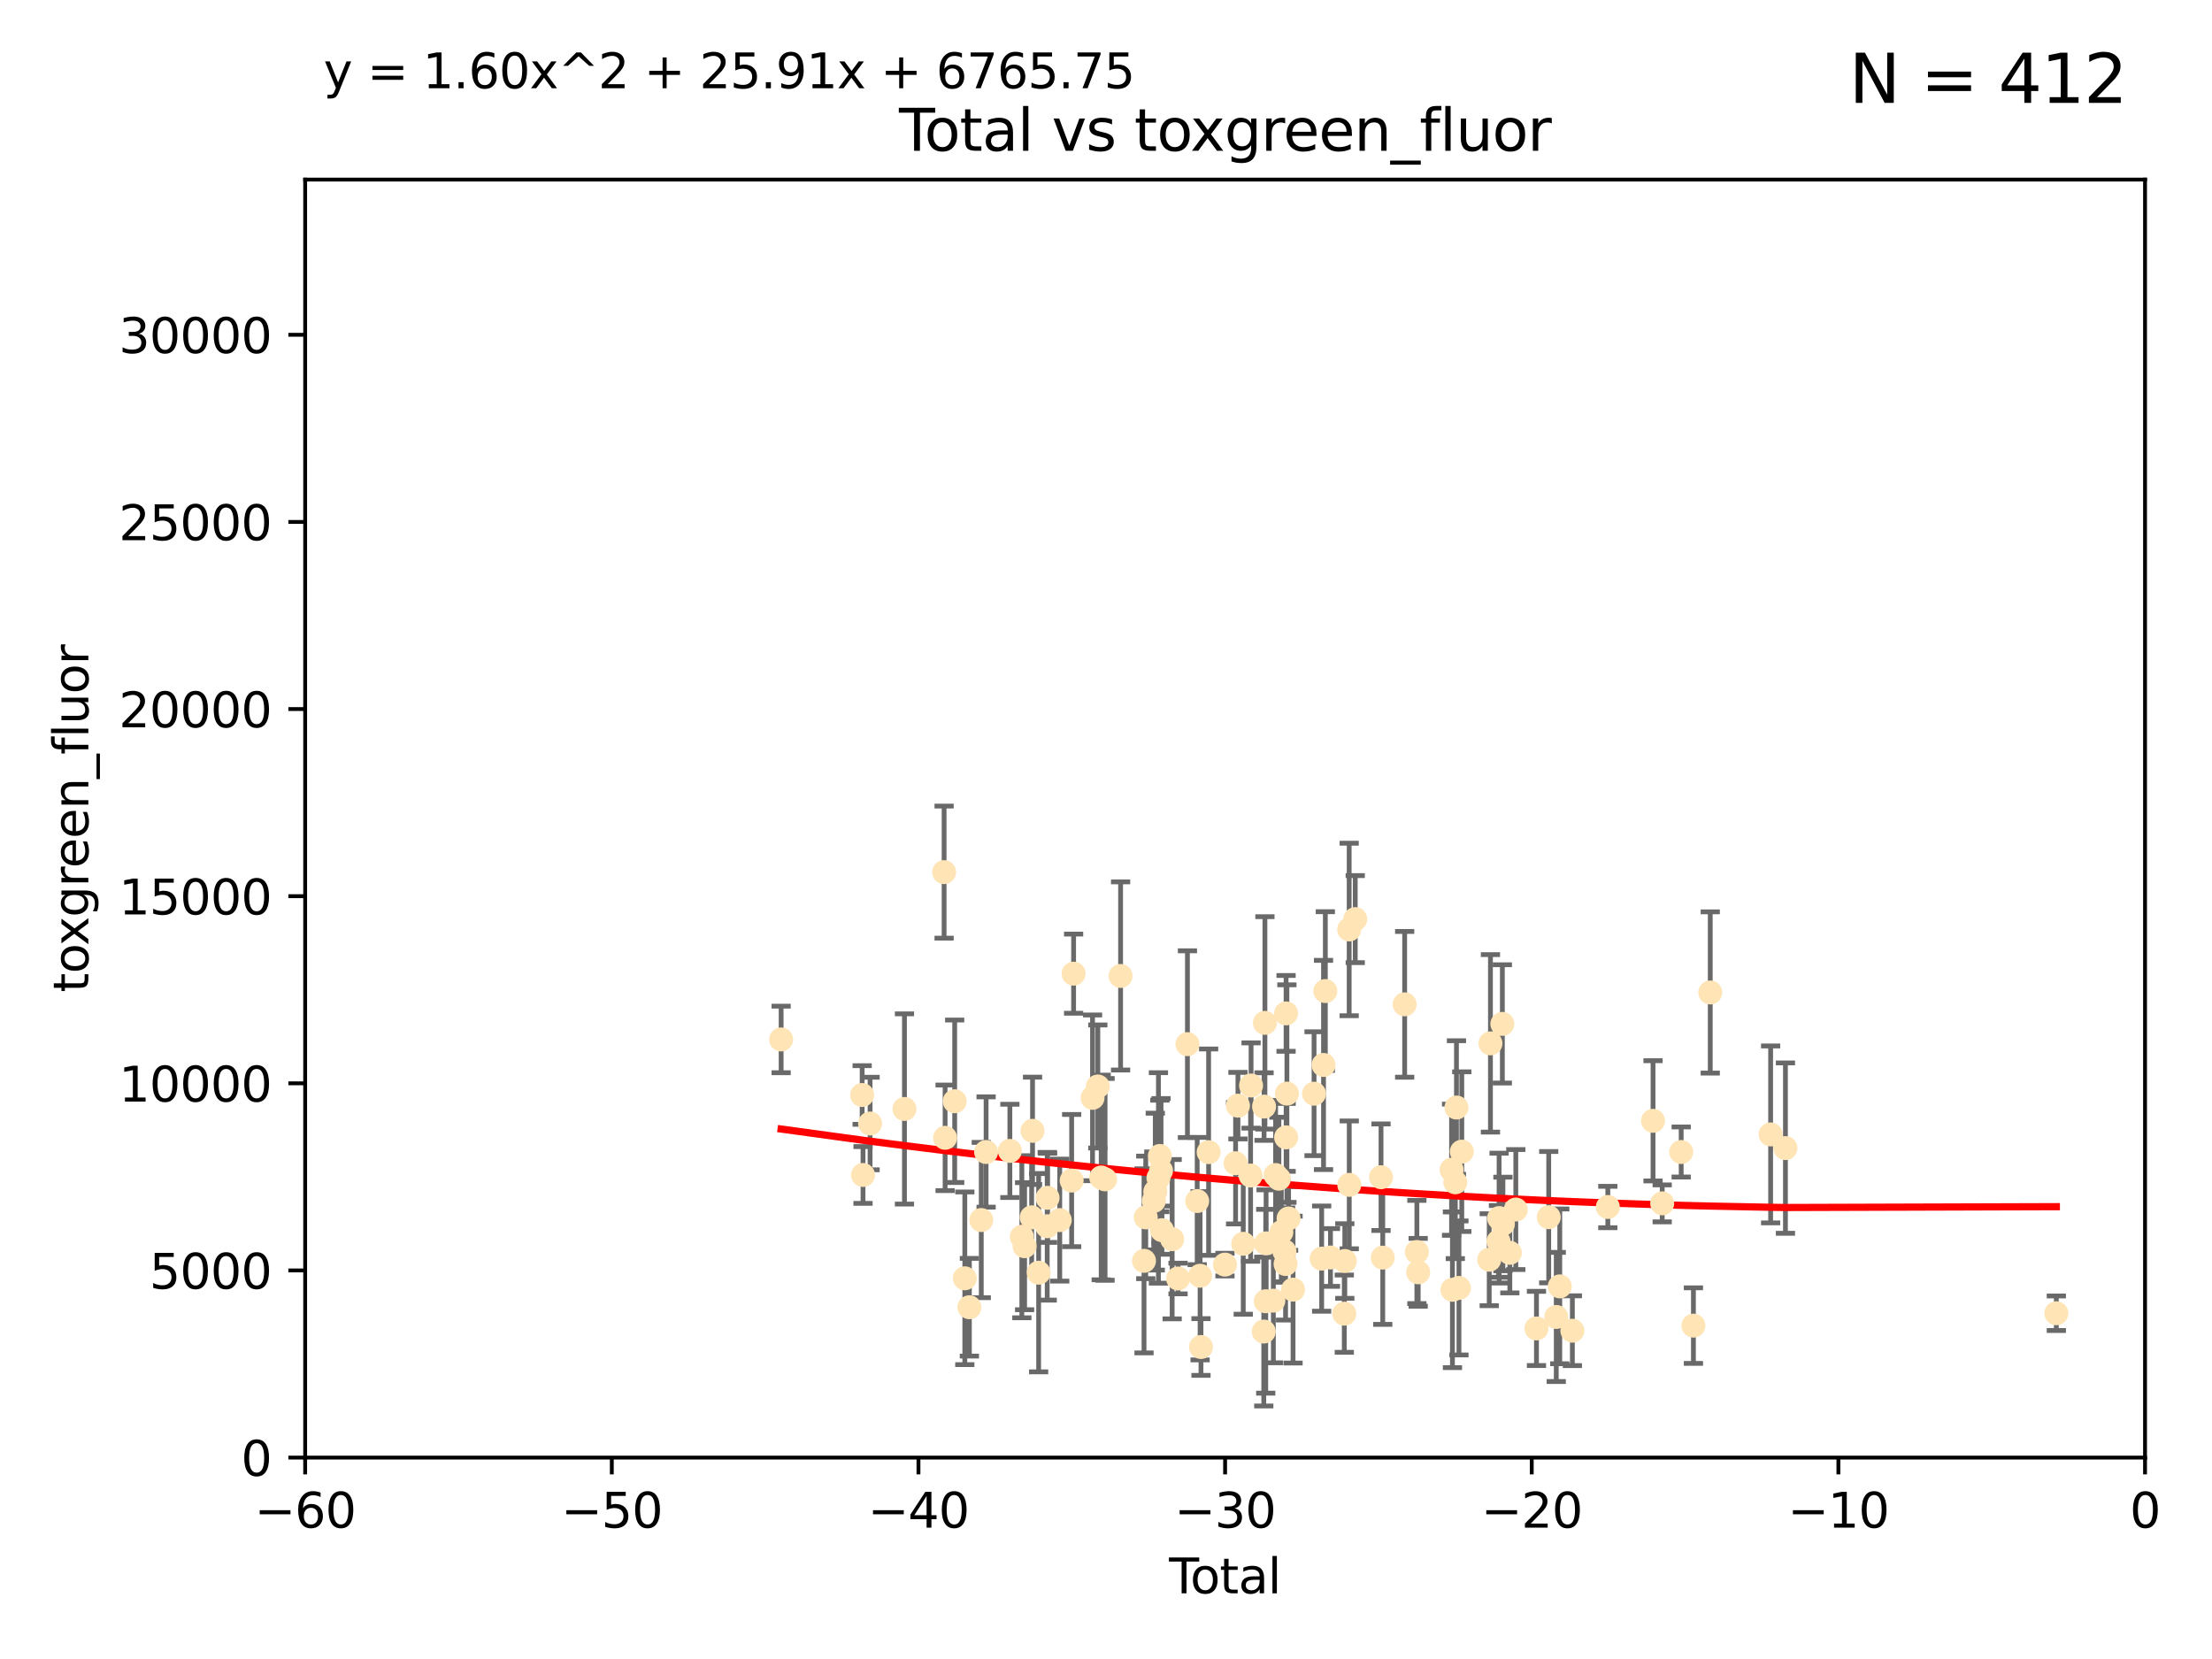<?xml version="1.0" encoding="utf-8" standalone="no"?>
<!DOCTYPE svg PUBLIC "-//W3C//DTD SVG 1.1//EN"
  "http://www.w3.org/Graphics/SVG/1.1/DTD/svg11.dtd">
<svg xmlns:xlink="http://www.w3.org/1999/xlink" width="460.8pt" height="345.6pt" viewBox="0 0 460.8 345.6" xmlns="http://www.w3.org/2000/svg" version="1.1">
 <defs>
  <style type="text/css">*{stroke-linejoin: round; stroke-linecap: butt}</style>
 </defs>
 <g id="figure_1">
  <g id="patch_1">
   <path d="M 0 345.6 
L 460.8 345.6 
L 460.8 0 
L 0 0 
z
" style="fill: #ffffff"/>
  </g>
  <g id="axes_1">
   <g id="patch_2">
    <path d="M 63.571 303.64 
L 446.85 303.64 
L 446.85 37.411 
L 63.571 37.411 
z
" style="fill: #ffffff"/>
   </g>
   <g id="PathCollection_1">
    <defs>
     <path id="maa0aa51a3f" d="M 0 1.118 
C 0.297 1.118 0.581 1 0.791 0.791 
C 1 0.581 1.118 0.297 1.118 0 
C 1.118 -0.297 1 -0.581 0.791 -0.791 
C 0.581 -1 0.297 -1.118 0 -1.118 
C -0.297 -1.118 -0.581 -1 -0.791 -0.791 
C -1 -0.581 -1.118 -0.297 -1.118 0 
C -1.118 0.297 -1 0.581 -0.791 0.791 
C -0.581 1 -0.297 1.118 0 1.118 
z
" style="stroke: #ffe4b5"/>
    </defs>
    <g clip-path="url(#p1c0611a2dd)">
     <use xlink:href="#maa0aa51a3f" x="162.724" y="216.536" style="fill: #ffe4b5; stroke: #ffe4b5"/>
     <use xlink:href="#maa0aa51a3f" x="179.601" y="228.111" style="fill: #ffe4b5; stroke: #ffe4b5"/>
     <use xlink:href="#maa0aa51a3f" x="179.782" y="244.769" style="fill: #ffe4b5; stroke: #ffe4b5"/>
     <use xlink:href="#maa0aa51a3f" x="181.253" y="234.05" style="fill: #ffe4b5; stroke: #ffe4b5"/>
     <use xlink:href="#maa0aa51a3f" x="188.417" y="231.017" style="fill: #ffe4b5; stroke: #ffe4b5"/>
     <use xlink:href="#maa0aa51a3f" x="196.674" y="181.678" style="fill: #ffe4b5; stroke: #ffe4b5"/>
     <use xlink:href="#maa0aa51a3f" x="196.885" y="237.027" style="fill: #ffe4b5; stroke: #ffe4b5"/>
     <use xlink:href="#maa0aa51a3f" x="198.878" y="229.412" style="fill: #ffe4b5; stroke: #ffe4b5"/>
     <use xlink:href="#maa0aa51a3f" x="200.988" y="266.293" style="fill: #ffe4b5; stroke: #ffe4b5"/>
     <use xlink:href="#maa0aa51a3f" x="201.939" y="272.322" style="fill: #ffe4b5; stroke: #ffe4b5"/>
     <use xlink:href="#maa0aa51a3f" x="204.415" y="254.155" style="fill: #ffe4b5; stroke: #ffe4b5"/>
     <use xlink:href="#maa0aa51a3f" x="205.422" y="239.982" style="fill: #ffe4b5; stroke: #ffe4b5"/>
     <use xlink:href="#maa0aa51a3f" x="210.375" y="239.753" style="fill: #ffe4b5; stroke: #ffe4b5"/>
     <use xlink:href="#maa0aa51a3f" x="212.869" y="257.637" style="fill: #ffe4b5; stroke: #ffe4b5"/>
     <use xlink:href="#maa0aa51a3f" x="213.443" y="259.605" style="fill: #ffe4b5; stroke: #ffe4b5"/>
     <use xlink:href="#maa0aa51a3f" x="214.913" y="253.6" style="fill: #ffe4b5; stroke: #ffe4b5"/>
     <use xlink:href="#maa0aa51a3f" x="215.097" y="235.57" style="fill: #ffe4b5; stroke: #ffe4b5"/>
     <use xlink:href="#maa0aa51a3f" x="216.367" y="265.126" style="fill: #ffe4b5; stroke: #ffe4b5"/>
     <use xlink:href="#maa0aa51a3f" x="218.152" y="255.451" style="fill: #ffe4b5; stroke: #ffe4b5"/>
     <use xlink:href="#maa0aa51a3f" x="218.225" y="249.525" style="fill: #ffe4b5; stroke: #ffe4b5"/>
     <use xlink:href="#maa0aa51a3f" x="220.765" y="254.168" style="fill: #ffe4b5; stroke: #ffe4b5"/>
     <use xlink:href="#maa0aa51a3f" x="223.245" y="245.935" style="fill: #ffe4b5; stroke: #ffe4b5"/>
     <use xlink:href="#maa0aa51a3f" x="223.651" y="202.832" style="fill: #ffe4b5; stroke: #ffe4b5"/>
     <use xlink:href="#maa0aa51a3f" x="227.595" y="228.7" style="fill: #ffe4b5; stroke: #ffe4b5"/>
     <use xlink:href="#maa0aa51a3f" x="228.697" y="226.335" style="fill: #ffe4b5; stroke: #ffe4b5"/>
     <use xlink:href="#maa0aa51a3f" x="229.398" y="245.292" style="fill: #ffe4b5; stroke: #ffe4b5"/>
     <use xlink:href="#maa0aa51a3f" x="230.206" y="245.681" style="fill: #ffe4b5; stroke: #ffe4b5"/>
     <use xlink:href="#maa0aa51a3f" x="233.44" y="203.309" style="fill: #ffe4b5; stroke: #ffe4b5"/>
     <use xlink:href="#maa0aa51a3f" x="238.32" y="262.659" style="fill: #ffe4b5; stroke: #ffe4b5"/>
     <use xlink:href="#maa0aa51a3f" x="238.681" y="253.603" style="fill: #ffe4b5; stroke: #ffe4b5"/>
     <use xlink:href="#maa0aa51a3f" x="240.358" y="250.173" style="fill: #ffe4b5; stroke: #ffe4b5"/>
     <use xlink:href="#maa0aa51a3f" x="240.666" y="248.241" style="fill: #ffe4b5; stroke: #ffe4b5"/>
     <use xlink:href="#maa0aa51a3f" x="241.324" y="245.382" style="fill: #ffe4b5; stroke: #ffe4b5"/>
     <use xlink:href="#maa0aa51a3f" x="241.618" y="240.809" style="fill: #ffe4b5; stroke: #ffe4b5"/>
     <use xlink:href="#maa0aa51a3f" x="241.865" y="243.885" style="fill: #ffe4b5; stroke: #ffe4b5"/>
     <use xlink:href="#maa0aa51a3f" x="242.058" y="256.268" style="fill: #ffe4b5; stroke: #ffe4b5"/>
     <use xlink:href="#maa0aa51a3f" x="244.182" y="258.147" style="fill: #ffe4b5; stroke: #ffe4b5"/>
     <use xlink:href="#maa0aa51a3f" x="245.409" y="266.337" style="fill: #ffe4b5; stroke: #ffe4b5"/>
     <use xlink:href="#maa0aa51a3f" x="247.364" y="217.517" style="fill: #ffe4b5; stroke: #ffe4b5"/>
     <use xlink:href="#maa0aa51a3f" x="249.396" y="250.198" style="fill: #ffe4b5; stroke: #ffe4b5"/>
     <use xlink:href="#maa0aa51a3f" x="250.002" y="265.765" style="fill: #ffe4b5; stroke: #ffe4b5"/>
     <use xlink:href="#maa0aa51a3f" x="250.186" y="280.604" style="fill: #ffe4b5; stroke: #ffe4b5"/>
     <use xlink:href="#maa0aa51a3f" x="251.778" y="240.015" style="fill: #ffe4b5; stroke: #ffe4b5"/>
     <use xlink:href="#maa0aa51a3f" x="255.183" y="263.441" style="fill: #ffe4b5; stroke: #ffe4b5"/>
     <use xlink:href="#maa0aa51a3f" x="257.397" y="242.322" style="fill: #ffe4b5; stroke: #ffe4b5"/>
     <use xlink:href="#maa0aa51a3f" x="257.886" y="230.33" style="fill: #ffe4b5; stroke: #ffe4b5"/>
     <use xlink:href="#maa0aa51a3f" x="258.992" y="259.103" style="fill: #ffe4b5; stroke: #ffe4b5"/>
     <use xlink:href="#maa0aa51a3f" x="260.52" y="244.88" style="fill: #ffe4b5; stroke: #ffe4b5"/>
     <use xlink:href="#maa0aa51a3f" x="260.621" y="226.132" style="fill: #ffe4b5; stroke: #ffe4b5"/>
     <use xlink:href="#maa0aa51a3f" x="263.267" y="277.386" style="fill: #ffe4b5; stroke: #ffe4b5"/>
     <use xlink:href="#maa0aa51a3f" x="263.327" y="230.52" style="fill: #ffe4b5; stroke: #ffe4b5"/>
     <use xlink:href="#maa0aa51a3f" x="263.506" y="213.083" style="fill: #ffe4b5; stroke: #ffe4b5"/>
     <use xlink:href="#maa0aa51a3f" x="263.676" y="271.074" style="fill: #ffe4b5; stroke: #ffe4b5"/>
     <use xlink:href="#maa0aa51a3f" x="263.749" y="259.016" style="fill: #ffe4b5; stroke: #ffe4b5"/>
     <use xlink:href="#maa0aa51a3f" x="265.267" y="270.951" style="fill: #ffe4b5; stroke: #ffe4b5"/>
     <use xlink:href="#maa0aa51a3f" x="265.731" y="244.786" style="fill: #ffe4b5; stroke: #ffe4b5"/>
     <use xlink:href="#maa0aa51a3f" x="266.421" y="245.545" style="fill: #ffe4b5; stroke: #ffe4b5"/>
     <use xlink:href="#maa0aa51a3f" x="266.919" y="256.689" style="fill: #ffe4b5; stroke: #ffe4b5"/>
     <use xlink:href="#maa0aa51a3f" x="267.566" y="260.664" style="fill: #ffe4b5; stroke: #ffe4b5"/>
     <use xlink:href="#maa0aa51a3f" x="267.81" y="263.316" style="fill: #ffe4b5; stroke: #ffe4b5"/>
     <use xlink:href="#maa0aa51a3f" x="267.912" y="211.111" style="fill: #ffe4b5; stroke: #ffe4b5"/>
     <use xlink:href="#maa0aa51a3f" x="267.925" y="236.934" style="fill: #ffe4b5; stroke: #ffe4b5"/>
     <use xlink:href="#maa0aa51a3f" x="268.086" y="227.815" style="fill: #ffe4b5; stroke: #ffe4b5"/>
     <use xlink:href="#maa0aa51a3f" x="268.435" y="253.828" style="fill: #ffe4b5; stroke: #ffe4b5"/>
     <use xlink:href="#maa0aa51a3f" x="269.366" y="268.649" style="fill: #ffe4b5; stroke: #ffe4b5"/>
     <use xlink:href="#maa0aa51a3f" x="273.742" y="227.838" style="fill: #ffe4b5; stroke: #ffe4b5"/>
     <use xlink:href="#maa0aa51a3f" x="275.327" y="262.194" style="fill: #ffe4b5; stroke: #ffe4b5"/>
     <use xlink:href="#maa0aa51a3f" x="275.715" y="221.853" style="fill: #ffe4b5; stroke: #ffe4b5"/>
     <use xlink:href="#maa0aa51a3f" x="276.091" y="206.457" style="fill: #ffe4b5; stroke: #ffe4b5"/>
     <use xlink:href="#maa0aa51a3f" x="277.163" y="261.955" style="fill: #ffe4b5; stroke: #ffe4b5"/>
     <use xlink:href="#maa0aa51a3f" x="280.041" y="273.662" style="fill: #ffe4b5; stroke: #ffe4b5"/>
     <use xlink:href="#maa0aa51a3f" x="280.145" y="262.694" style="fill: #ffe4b5; stroke: #ffe4b5"/>
     <use xlink:href="#maa0aa51a3f" x="281.059" y="193.623" style="fill: #ffe4b5; stroke: #ffe4b5"/>
     <use xlink:href="#maa0aa51a3f" x="281.076" y="246.826" style="fill: #ffe4b5; stroke: #ffe4b5"/>
     <use xlink:href="#maa0aa51a3f" x="282.321" y="191.469" style="fill: #ffe4b5; stroke: #ffe4b5"/>
     <use xlink:href="#maa0aa51a3f" x="287.692" y="245.234" style="fill: #ffe4b5; stroke: #ffe4b5"/>
     <use xlink:href="#maa0aa51a3f" x="288.054" y="261.986" style="fill: #ffe4b5; stroke: #ffe4b5"/>
     <use xlink:href="#maa0aa51a3f" x="292.616" y="209.222" style="fill: #ffe4b5; stroke: #ffe4b5"/>
     <use xlink:href="#maa0aa51a3f" x="295.162" y="260.815" style="fill: #ffe4b5; stroke: #ffe4b5"/>
     <use xlink:href="#maa0aa51a3f" x="295.433" y="265.045" style="fill: #ffe4b5; stroke: #ffe4b5"/>
     <use xlink:href="#maa0aa51a3f" x="302.388" y="243.672" style="fill: #ffe4b5; stroke: #ffe4b5"/>
     <use xlink:href="#maa0aa51a3f" x="302.57" y="268.684" style="fill: #ffe4b5; stroke: #ffe4b5"/>
     <use xlink:href="#maa0aa51a3f" x="303.167" y="246.295" style="fill: #ffe4b5; stroke: #ffe4b5"/>
     <use xlink:href="#maa0aa51a3f" x="303.407" y="230.72" style="fill: #ffe4b5; stroke: #ffe4b5"/>
     <use xlink:href="#maa0aa51a3f" x="303.925" y="268.302" style="fill: #ffe4b5; stroke: #ffe4b5"/>
     <use xlink:href="#maa0aa51a3f" x="304.518" y="239.911" style="fill: #ffe4b5; stroke: #ffe4b5"/>
     <use xlink:href="#maa0aa51a3f" x="310.233" y="262.419" style="fill: #ffe4b5; stroke: #ffe4b5"/>
     <use xlink:href="#maa0aa51a3f" x="310.488" y="217.353" style="fill: #ffe4b5; stroke: #ffe4b5"/>
     <use xlink:href="#maa0aa51a3f" x="312.161" y="258.605" style="fill: #ffe4b5; stroke: #ffe4b5"/>
     <use xlink:href="#maa0aa51a3f" x="312.288" y="253.753" style="fill: #ffe4b5; stroke: #ffe4b5"/>
     <use xlink:href="#maa0aa51a3f" x="312.969" y="213.294" style="fill: #ffe4b5; stroke: #ffe4b5"/>
     <use xlink:href="#maa0aa51a3f" x="313.086" y="254.975" style="fill: #ffe4b5; stroke: #ffe4b5"/>
     <use xlink:href="#maa0aa51a3f" x="314.527" y="260.985" style="fill: #ffe4b5; stroke: #ffe4b5"/>
     <use xlink:href="#maa0aa51a3f" x="315.771" y="251.971" style="fill: #ffe4b5; stroke: #ffe4b5"/>
     <use xlink:href="#maa0aa51a3f" x="320.074" y="276.739" style="fill: #ffe4b5; stroke: #ffe4b5"/>
     <use xlink:href="#maa0aa51a3f" x="322.628" y="253.562" style="fill: #ffe4b5; stroke: #ffe4b5"/>
     <use xlink:href="#maa0aa51a3f" x="324.196" y="274.347" style="fill: #ffe4b5; stroke: #ffe4b5"/>
     <use xlink:href="#maa0aa51a3f" x="324.93" y="267.976" style="fill: #ffe4b5; stroke: #ffe4b5"/>
     <use xlink:href="#maa0aa51a3f" x="327.554" y="277.211" style="fill: #ffe4b5; stroke: #ffe4b5"/>
     <use xlink:href="#maa0aa51a3f" x="334.94" y="251.441" style="fill: #ffe4b5; stroke: #ffe4b5"/>
     <use xlink:href="#maa0aa51a3f" x="344.356" y="233.485" style="fill: #ffe4b5; stroke: #ffe4b5"/>
     <use xlink:href="#maa0aa51a3f" x="346.268" y="250.681" style="fill: #ffe4b5; stroke: #ffe4b5"/>
     <use xlink:href="#maa0aa51a3f" x="350.221" y="239.983" style="fill: #ffe4b5; stroke: #ffe4b5"/>
     <use xlink:href="#maa0aa51a3f" x="352.771" y="276.151" style="fill: #ffe4b5; stroke: #ffe4b5"/>
     <use xlink:href="#maa0aa51a3f" x="356.277" y="206.748" style="fill: #ffe4b5; stroke: #ffe4b5"/>
     <use xlink:href="#maa0aa51a3f" x="368.855" y="236.321" style="fill: #ffe4b5; stroke: #ffe4b5"/>
     <use xlink:href="#maa0aa51a3f" x="371.94" y="239.171" style="fill: #ffe4b5; stroke: #ffe4b5"/>
     <use xlink:href="#maa0aa51a3f" x="428.372" y="273.573" style="fill: #ffe4b5; stroke: #ffe4b5"/>
    </g>
   </g>
   <g id="matplotlib.axis_1">
    <g id="xtick_1">
     <g id="line2d_1">
      <defs>
       <path id="m8016a7b923" d="M 0 0 
L 0 3.5 
" style="stroke: #000000; stroke-width: 0.8"/>
      </defs>
      <g>
       <use xlink:href="#m8016a7b923" x="63.571" y="303.64" style="stroke: #000000; stroke-width: 0.8"/>
      </g>
     </g>
     <g id="text_1">
      <!-- −60 -->
      <g transform="translate(53.019 318.238)scale(0.1 -0.1)">
       <defs>
        <path id="DejaVuSans-2212" d="M 678 2272 
L 4684 2272 
L 4684 1741 
L 678 1741 
L 678 2272 
z
" transform="scale(0.016)"/>
        <path id="DejaVuSans-36" d="M 2113 2584 
Q 1688 2584 1439 2293 
Q 1191 2003 1191 1497 
Q 1191 994 1439 701 
Q 1688 409 2113 409 
Q 2538 409 2786 701 
Q 3034 994 3034 1497 
Q 3034 2003 2786 2293 
Q 2538 2584 2113 2584 
z
M 3366 4563 
L 3366 3988 
Q 3128 4100 2886 4159 
Q 2644 4219 2406 4219 
Q 1781 4219 1451 3797 
Q 1122 3375 1075 2522 
Q 1259 2794 1537 2939 
Q 1816 3084 2150 3084 
Q 2853 3084 3261 2657 
Q 3669 2231 3669 1497 
Q 3669 778 3244 343 
Q 2819 -91 2113 -91 
Q 1303 -91 875 529 
Q 447 1150 447 2328 
Q 447 3434 972 4092 
Q 1497 4750 2381 4750 
Q 2619 4750 2861 4703 
Q 3103 4656 3366 4563 
z
" transform="scale(0.016)"/>
        <path id="DejaVuSans-30" d="M 2034 4250 
Q 1547 4250 1301 3770 
Q 1056 3291 1056 2328 
Q 1056 1369 1301 889 
Q 1547 409 2034 409 
Q 2525 409 2770 889 
Q 3016 1369 3016 2328 
Q 3016 3291 2770 3770 
Q 2525 4250 2034 4250 
z
M 2034 4750 
Q 2819 4750 3233 4129 
Q 3647 3509 3647 2328 
Q 3647 1150 3233 529 
Q 2819 -91 2034 -91 
Q 1250 -91 836 529 
Q 422 1150 422 2328 
Q 422 3509 836 4129 
Q 1250 4750 2034 4750 
z
" transform="scale(0.016)"/>
       </defs>
       <use xlink:href="#DejaVuSans-2212"/>
       <use xlink:href="#DejaVuSans-36" x="83.789"/>
       <use xlink:href="#DejaVuSans-30" x="147.412"/>
      </g>
     </g>
    </g>
    <g id="xtick_2">
     <g id="line2d_2">
      <g>
       <use xlink:href="#m8016a7b923" x="127.451" y="303.64" style="stroke: #000000; stroke-width: 0.8"/>
      </g>
     </g>
     <g id="text_2">
      <!-- −50 -->
      <g transform="translate(116.899 318.238)scale(0.1 -0.1)">
       <defs>
        <path id="DejaVuSans-35" d="M 691 4666 
L 3169 4666 
L 3169 4134 
L 1269 4134 
L 1269 2991 
Q 1406 3038 1543 3061 
Q 1681 3084 1819 3084 
Q 2600 3084 3056 2656 
Q 3513 2228 3513 1497 
Q 3513 744 3044 326 
Q 2575 -91 1722 -91 
Q 1428 -91 1123 -41 
Q 819 9 494 109 
L 494 744 
Q 775 591 1075 516 
Q 1375 441 1709 441 
Q 2250 441 2565 725 
Q 2881 1009 2881 1497 
Q 2881 1984 2565 2268 
Q 2250 2553 1709 2553 
Q 1456 2553 1204 2497 
Q 953 2441 691 2322 
L 691 4666 
z
" transform="scale(0.016)"/>
       </defs>
       <use xlink:href="#DejaVuSans-2212"/>
       <use xlink:href="#DejaVuSans-35" x="83.789"/>
       <use xlink:href="#DejaVuSans-30" x="147.412"/>
      </g>
     </g>
    </g>
    <g id="xtick_3">
     <g id="line2d_3">
      <g>
       <use xlink:href="#m8016a7b923" x="191.331" y="303.64" style="stroke: #000000; stroke-width: 0.8"/>
      </g>
     </g>
     <g id="text_3">
      <!-- −40 -->
      <g transform="translate(180.778 318.238)scale(0.1 -0.1)">
       <defs>
        <path id="DejaVuSans-34" d="M 2419 4116 
L 825 1625 
L 2419 1625 
L 2419 4116 
z
M 2253 4666 
L 3047 4666 
L 3047 1625 
L 3713 1625 
L 3713 1100 
L 3047 1100 
L 3047 0 
L 2419 0 
L 2419 1100 
L 313 1100 
L 313 1709 
L 2253 4666 
z
" transform="scale(0.016)"/>
       </defs>
       <use xlink:href="#DejaVuSans-2212"/>
       <use xlink:href="#DejaVuSans-34" x="83.789"/>
       <use xlink:href="#DejaVuSans-30" x="147.412"/>
      </g>
     </g>
    </g>
    <g id="xtick_4">
     <g id="line2d_4">
      <g>
       <use xlink:href="#m8016a7b923" x="255.211" y="303.64" style="stroke: #000000; stroke-width: 0.8"/>
      </g>
     </g>
     <g id="text_4">
      <!-- −30 -->
      <g transform="translate(244.658 318.238)scale(0.1 -0.1)">
       <defs>
        <path id="DejaVuSans-33" d="M 2597 2516 
Q 3050 2419 3304 2112 
Q 3559 1806 3559 1356 
Q 3559 666 3084 287 
Q 2609 -91 1734 -91 
Q 1441 -91 1130 -33 
Q 819 25 488 141 
L 488 750 
Q 750 597 1062 519 
Q 1375 441 1716 441 
Q 2309 441 2620 675 
Q 2931 909 2931 1356 
Q 2931 1769 2642 2001 
Q 2353 2234 1838 2234 
L 1294 2234 
L 1294 2753 
L 1863 2753 
Q 2328 2753 2575 2939 
Q 2822 3125 2822 3475 
Q 2822 3834 2567 4026 
Q 2313 4219 1838 4219 
Q 1578 4219 1281 4162 
Q 984 4106 628 3988 
L 628 4550 
Q 988 4650 1302 4700 
Q 1616 4750 1894 4750 
Q 2613 4750 3031 4423 
Q 3450 4097 3450 3541 
Q 3450 3153 3228 2886 
Q 3006 2619 2597 2516 
z
" transform="scale(0.016)"/>
       </defs>
       <use xlink:href="#DejaVuSans-2212"/>
       <use xlink:href="#DejaVuSans-33" x="83.789"/>
       <use xlink:href="#DejaVuSans-30" x="147.412"/>
      </g>
     </g>
    </g>
    <g id="xtick_5">
     <g id="line2d_5">
      <g>
       <use xlink:href="#m8016a7b923" x="319.09" y="303.64" style="stroke: #000000; stroke-width: 0.8"/>
      </g>
     </g>
     <g id="text_5">
      <!-- −20 -->
      <g transform="translate(308.538 318.238)scale(0.1 -0.1)">
       <defs>
        <path id="DejaVuSans-32" d="M 1228 531 
L 3431 531 
L 3431 0 
L 469 0 
L 469 531 
Q 828 903 1448 1529 
Q 2069 2156 2228 2338 
Q 2531 2678 2651 2914 
Q 2772 3150 2772 3378 
Q 2772 3750 2511 3984 
Q 2250 4219 1831 4219 
Q 1534 4219 1204 4116 
Q 875 4013 500 3803 
L 500 4441 
Q 881 4594 1212 4672 
Q 1544 4750 1819 4750 
Q 2544 4750 2975 4387 
Q 3406 4025 3406 3419 
Q 3406 3131 3298 2873 
Q 3191 2616 2906 2266 
Q 2828 2175 2409 1742 
Q 1991 1309 1228 531 
z
" transform="scale(0.016)"/>
       </defs>
       <use xlink:href="#DejaVuSans-2212"/>
       <use xlink:href="#DejaVuSans-32" x="83.789"/>
       <use xlink:href="#DejaVuSans-30" x="147.412"/>
      </g>
     </g>
    </g>
    <g id="xtick_6">
     <g id="line2d_6">
      <g>
       <use xlink:href="#m8016a7b923" x="382.97" y="303.64" style="stroke: #000000; stroke-width: 0.8"/>
      </g>
     </g>
     <g id="text_6">
      <!-- −10 -->
      <g transform="translate(372.418 318.238)scale(0.1 -0.1)">
       <defs>
        <path id="DejaVuSans-31" d="M 794 531 
L 1825 531 
L 1825 4091 
L 703 3866 
L 703 4441 
L 1819 4666 
L 2450 4666 
L 2450 531 
L 3481 531 
L 3481 0 
L 794 0 
L 794 531 
z
" transform="scale(0.016)"/>
       </defs>
       <use xlink:href="#DejaVuSans-2212"/>
       <use xlink:href="#DejaVuSans-31" x="83.789"/>
       <use xlink:href="#DejaVuSans-30" x="147.412"/>
      </g>
     </g>
    </g>
    <g id="xtick_7">
     <g id="line2d_7">
      <g>
       <use xlink:href="#m8016a7b923" x="446.85" y="303.64" style="stroke: #000000; stroke-width: 0.8"/>
      </g>
     </g>
     <g id="text_7">
      <!-- 0 -->
      <g transform="translate(443.669 318.238)scale(0.1 -0.1)">
       <use xlink:href="#DejaVuSans-30"/>
      </g>
     </g>
    </g>
    <g id="text_8">
     <!-- Total -->
     <g transform="translate(243.534 331.917)scale(0.1 -0.1)">
      <defs>
       <path id="DejaVuSans-54" d="M -19 4666 
L 3928 4666 
L 3928 4134 
L 2272 4134 
L 2272 0 
L 1638 0 
L 1638 4134 
L -19 4134 
L -19 4666 
z
" transform="scale(0.016)"/>
       <path id="DejaVuSans-6f" d="M 1959 3097 
Q 1497 3097 1228 2736 
Q 959 2375 959 1747 
Q 959 1119 1226 758 
Q 1494 397 1959 397 
Q 2419 397 2687 759 
Q 2956 1122 2956 1747 
Q 2956 2369 2687 2733 
Q 2419 3097 1959 3097 
z
M 1959 3584 
Q 2709 3584 3137 3096 
Q 3566 2609 3566 1747 
Q 3566 888 3137 398 
Q 2709 -91 1959 -91 
Q 1206 -91 779 398 
Q 353 888 353 1747 
Q 353 2609 779 3096 
Q 1206 3584 1959 3584 
z
" transform="scale(0.016)"/>
       <path id="DejaVuSans-74" d="M 1172 4494 
L 1172 3500 
L 2356 3500 
L 2356 3053 
L 1172 3053 
L 1172 1153 
Q 1172 725 1289 603 
Q 1406 481 1766 481 
L 2356 481 
L 2356 0 
L 1766 0 
Q 1100 0 847 248 
Q 594 497 594 1153 
L 594 3053 
L 172 3053 
L 172 3500 
L 594 3500 
L 594 4494 
L 1172 4494 
z
" transform="scale(0.016)"/>
       <path id="DejaVuSans-61" d="M 2194 1759 
Q 1497 1759 1228 1600 
Q 959 1441 959 1056 
Q 959 750 1161 570 
Q 1363 391 1709 391 
Q 2188 391 2477 730 
Q 2766 1069 2766 1631 
L 2766 1759 
L 2194 1759 
z
M 3341 1997 
L 3341 0 
L 2766 0 
L 2766 531 
Q 2569 213 2275 61 
Q 1981 -91 1556 -91 
Q 1019 -91 701 211 
Q 384 513 384 1019 
Q 384 1609 779 1909 
Q 1175 2209 1959 2209 
L 2766 2209 
L 2766 2266 
Q 2766 2663 2505 2880 
Q 2244 3097 1772 3097 
Q 1472 3097 1187 3025 
Q 903 2953 641 2809 
L 641 3341 
Q 956 3463 1253 3523 
Q 1550 3584 1831 3584 
Q 2591 3584 2966 3190 
Q 3341 2797 3341 1997 
z
" transform="scale(0.016)"/>
       <path id="DejaVuSans-6c" d="M 603 4863 
L 1178 4863 
L 1178 0 
L 603 0 
L 603 4863 
z
" transform="scale(0.016)"/>
      </defs>
      <use xlink:href="#DejaVuSans-54"/>
      <use xlink:href="#DejaVuSans-6f" x="44.084"/>
      <use xlink:href="#DejaVuSans-74" x="105.266"/>
      <use xlink:href="#DejaVuSans-61" x="144.475"/>
      <use xlink:href="#DejaVuSans-6c" x="205.754"/>
     </g>
    </g>
   </g>
   <g id="matplotlib.axis_2">
    <g id="ytick_1">
     <g id="line2d_8">
      <defs>
       <path id="ma422a6cbc0" d="M 0 0 
L -3.5 0 
" style="stroke: #000000; stroke-width: 0.8"/>
      </defs>
      <g>
       <use xlink:href="#ma422a6cbc0" x="63.571" y="303.64" style="stroke: #000000; stroke-width: 0.8"/>
      </g>
     </g>
     <g id="text_9">
      <!-- 0 -->
      <g transform="translate(50.209 307.439)scale(0.1 -0.1)">
       <use xlink:href="#DejaVuSans-30"/>
      </g>
     </g>
    </g>
    <g id="ytick_2">
     <g id="line2d_9">
      <g>
       <use xlink:href="#ma422a6cbc0" x="63.571" y="264.657" style="stroke: #000000; stroke-width: 0.8"/>
      </g>
     </g>
     <g id="text_10">
      <!-- 5000 -->
      <g transform="translate(31.121 268.457)scale(0.1 -0.1)">
       <use xlink:href="#DejaVuSans-35"/>
       <use xlink:href="#DejaVuSans-30" x="63.623"/>
       <use xlink:href="#DejaVuSans-30" x="127.246"/>
       <use xlink:href="#DejaVuSans-30" x="190.869"/>
      </g>
     </g>
    </g>
    <g id="ytick_3">
     <g id="line2d_10">
      <g>
       <use xlink:href="#ma422a6cbc0" x="63.571" y="225.675" style="stroke: #000000; stroke-width: 0.8"/>
      </g>
     </g>
     <g id="text_11">
      <!-- 10000 -->
      <g transform="translate(24.759 229.474)scale(0.1 -0.1)">
       <use xlink:href="#DejaVuSans-31"/>
       <use xlink:href="#DejaVuSans-30" x="63.623"/>
       <use xlink:href="#DejaVuSans-30" x="127.246"/>
       <use xlink:href="#DejaVuSans-30" x="190.869"/>
       <use xlink:href="#DejaVuSans-30" x="254.492"/>
      </g>
     </g>
    </g>
    <g id="ytick_4">
     <g id="line2d_11">
      <g>
       <use xlink:href="#ma422a6cbc0" x="63.571" y="186.692" style="stroke: #000000; stroke-width: 0.8"/>
      </g>
     </g>
     <g id="text_12">
      <!-- 15000 -->
      <g transform="translate(24.759 190.492)scale(0.1 -0.1)">
       <use xlink:href="#DejaVuSans-31"/>
       <use xlink:href="#DejaVuSans-35" x="63.623"/>
       <use xlink:href="#DejaVuSans-30" x="127.246"/>
       <use xlink:href="#DejaVuSans-30" x="190.869"/>
       <use xlink:href="#DejaVuSans-30" x="254.492"/>
      </g>
     </g>
    </g>
    <g id="ytick_5">
     <g id="line2d_12">
      <g>
       <use xlink:href="#ma422a6cbc0" x="63.571" y="147.71" style="stroke: #000000; stroke-width: 0.8"/>
      </g>
     </g>
     <g id="text_13">
      <!-- 20000 -->
      <g transform="translate(24.759 151.509)scale(0.1 -0.1)">
       <use xlink:href="#DejaVuSans-32"/>
       <use xlink:href="#DejaVuSans-30" x="63.623"/>
       <use xlink:href="#DejaVuSans-30" x="127.246"/>
       <use xlink:href="#DejaVuSans-30" x="190.869"/>
       <use xlink:href="#DejaVuSans-30" x="254.492"/>
      </g>
     </g>
    </g>
    <g id="ytick_6">
     <g id="line2d_13">
      <g>
       <use xlink:href="#ma422a6cbc0" x="63.571" y="108.727" style="stroke: #000000; stroke-width: 0.8"/>
      </g>
     </g>
     <g id="text_14">
      <!-- 25000 -->
      <g transform="translate(24.759 112.527)scale(0.1 -0.1)">
       <use xlink:href="#DejaVuSans-32"/>
       <use xlink:href="#DejaVuSans-35" x="63.623"/>
       <use xlink:href="#DejaVuSans-30" x="127.246"/>
       <use xlink:href="#DejaVuSans-30" x="190.869"/>
       <use xlink:href="#DejaVuSans-30" x="254.492"/>
      </g>
     </g>
    </g>
    <g id="ytick_7">
     <g id="line2d_14">
      <g>
       <use xlink:href="#ma422a6cbc0" x="63.571" y="69.745" style="stroke: #000000; stroke-width: 0.8"/>
      </g>
     </g>
     <g id="text_15">
      <!-- 30000 -->
      <g transform="translate(24.759 73.544)scale(0.1 -0.1)">
       <use xlink:href="#DejaVuSans-33"/>
       <use xlink:href="#DejaVuSans-30" x="63.623"/>
       <use xlink:href="#DejaVuSans-30" x="127.246"/>
       <use xlink:href="#DejaVuSans-30" x="190.869"/>
       <use xlink:href="#DejaVuSans-30" x="254.492"/>
      </g>
     </g>
    </g>
    <g id="text_16">
     <!-- toxgreen_fluor -->
     <g transform="translate(18.401 206.72)rotate(-90)scale(0.1 -0.1)">
      <defs>
       <path id="DejaVuSans-78" d="M 3513 3500 
L 2247 1797 
L 3578 0 
L 2900 0 
L 1881 1375 
L 863 0 
L 184 0 
L 1544 1831 
L 300 3500 
L 978 3500 
L 1906 2253 
L 2834 3500 
L 3513 3500 
z
" transform="scale(0.016)"/>
       <path id="DejaVuSans-67" d="M 2906 1791 
Q 2906 2416 2648 2759 
Q 2391 3103 1925 3103 
Q 1463 3103 1205 2759 
Q 947 2416 947 1791 
Q 947 1169 1205 825 
Q 1463 481 1925 481 
Q 2391 481 2648 825 
Q 2906 1169 2906 1791 
z
M 3481 434 
Q 3481 -459 3084 -895 
Q 2688 -1331 1869 -1331 
Q 1566 -1331 1297 -1286 
Q 1028 -1241 775 -1147 
L 775 -588 
Q 1028 -725 1275 -790 
Q 1522 -856 1778 -856 
Q 2344 -856 2625 -561 
Q 2906 -266 2906 331 
L 2906 616 
Q 2728 306 2450 153 
Q 2172 0 1784 0 
Q 1141 0 747 490 
Q 353 981 353 1791 
Q 353 2603 747 3093 
Q 1141 3584 1784 3584 
Q 2172 3584 2450 3431 
Q 2728 3278 2906 2969 
L 2906 3500 
L 3481 3500 
L 3481 434 
z
" transform="scale(0.016)"/>
       <path id="DejaVuSans-72" d="M 2631 2963 
Q 2534 3019 2420 3045 
Q 2306 3072 2169 3072 
Q 1681 3072 1420 2755 
Q 1159 2438 1159 1844 
L 1159 0 
L 581 0 
L 581 3500 
L 1159 3500 
L 1159 2956 
Q 1341 3275 1631 3429 
Q 1922 3584 2338 3584 
Q 2397 3584 2469 3576 
Q 2541 3569 2628 3553 
L 2631 2963 
z
" transform="scale(0.016)"/>
       <path id="DejaVuSans-65" d="M 3597 1894 
L 3597 1613 
L 953 1613 
Q 991 1019 1311 708 
Q 1631 397 2203 397 
Q 2534 397 2845 478 
Q 3156 559 3463 722 
L 3463 178 
Q 3153 47 2828 -22 
Q 2503 -91 2169 -91 
Q 1331 -91 842 396 
Q 353 884 353 1716 
Q 353 2575 817 3079 
Q 1281 3584 2069 3584 
Q 2775 3584 3186 3129 
Q 3597 2675 3597 1894 
z
M 3022 2063 
Q 3016 2534 2758 2815 
Q 2500 3097 2075 3097 
Q 1594 3097 1305 2825 
Q 1016 2553 972 2059 
L 3022 2063 
z
" transform="scale(0.016)"/>
       <path id="DejaVuSans-6e" d="M 3513 2113 
L 3513 0 
L 2938 0 
L 2938 2094 
Q 2938 2591 2744 2837 
Q 2550 3084 2163 3084 
Q 1697 3084 1428 2787 
Q 1159 2491 1159 1978 
L 1159 0 
L 581 0 
L 581 3500 
L 1159 3500 
L 1159 2956 
Q 1366 3272 1645 3428 
Q 1925 3584 2291 3584 
Q 2894 3584 3203 3211 
Q 3513 2838 3513 2113 
z
" transform="scale(0.016)"/>
       <path id="DejaVuSans-5f" d="M 3263 -1063 
L 3263 -1509 
L -63 -1509 
L -63 -1063 
L 3263 -1063 
z
" transform="scale(0.016)"/>
       <path id="DejaVuSans-66" d="M 2375 4863 
L 2375 4384 
L 1825 4384 
Q 1516 4384 1395 4259 
Q 1275 4134 1275 3809 
L 1275 3500 
L 2222 3500 
L 2222 3053 
L 1275 3053 
L 1275 0 
L 697 0 
L 697 3053 
L 147 3053 
L 147 3500 
L 697 3500 
L 697 3744 
Q 697 4328 969 4595 
Q 1241 4863 1831 4863 
L 2375 4863 
z
" transform="scale(0.016)"/>
       <path id="DejaVuSans-75" d="M 544 1381 
L 544 3500 
L 1119 3500 
L 1119 1403 
Q 1119 906 1312 657 
Q 1506 409 1894 409 
Q 2359 409 2629 706 
Q 2900 1003 2900 1516 
L 2900 3500 
L 3475 3500 
L 3475 0 
L 2900 0 
L 2900 538 
Q 2691 219 2414 64 
Q 2138 -91 1772 -91 
Q 1169 -91 856 284 
Q 544 659 544 1381 
z
M 1991 3584 
L 1991 3584 
z
" transform="scale(0.016)"/>
      </defs>
      <use xlink:href="#DejaVuSans-74"/>
      <use xlink:href="#DejaVuSans-6f" x="39.209"/>
      <use xlink:href="#DejaVuSans-78" x="97.266"/>
      <use xlink:href="#DejaVuSans-67" x="156.445"/>
      <use xlink:href="#DejaVuSans-72" x="219.922"/>
      <use xlink:href="#DejaVuSans-65" x="258.785"/>
      <use xlink:href="#DejaVuSans-65" x="320.309"/>
      <use xlink:href="#DejaVuSans-6e" x="381.832"/>
      <use xlink:href="#DejaVuSans-5f" x="445.211"/>
      <use xlink:href="#DejaVuSans-66" x="495.211"/>
      <use xlink:href="#DejaVuSans-6c" x="530.416"/>
      <use xlink:href="#DejaVuSans-75" x="558.199"/>
      <use xlink:href="#DejaVuSans-6f" x="621.578"/>
      <use xlink:href="#DejaVuSans-72" x="682.76"/>
     </g>
    </g>
   </g>
   <g id="LineCollection_1">
    <path d="M 162.724 223.469 
L 162.724 209.604 
" clip-path="url(#p1c0611a2dd)" style="fill: none; stroke: #696969"/>
    <path d="M 179.601 234.219 
L 179.601 222.003 
" clip-path="url(#p1c0611a2dd)" style="fill: none; stroke: #696969"/>
    <path d="M 179.782 250.685 
L 179.782 238.853 
" clip-path="url(#p1c0611a2dd)" style="fill: none; stroke: #696969"/>
    <path d="M 181.253 243.689 
L 181.253 224.412 
" clip-path="url(#p1c0611a2dd)" style="fill: none; stroke: #696969"/>
    <path d="M 188.417 250.833 
L 188.417 211.201 
" clip-path="url(#p1c0611a2dd)" style="fill: none; stroke: #696969"/>
    <path d="M 196.674 195.434 
L 196.674 167.921 
" clip-path="url(#p1c0611a2dd)" style="fill: none; stroke: #696969"/>
    <path d="M 196.885 248.024 
L 196.885 226.03 
" clip-path="url(#p1c0611a2dd)" style="fill: none; stroke: #696969"/>
    <path d="M 198.878 246.337 
L 198.878 212.488 
" clip-path="url(#p1c0611a2dd)" style="fill: none; stroke: #696969"/>
    <path d="M 200.988 284.276 
L 200.988 248.31 
" clip-path="url(#p1c0611a2dd)" style="fill: none; stroke: #696969"/>
    <path d="M 201.939 282.497 
L 201.939 262.146 
" clip-path="url(#p1c0611a2dd)" style="fill: none; stroke: #696969"/>
    <path d="M 204.415 270.328 
L 204.415 237.981 
" clip-path="url(#p1c0611a2dd)" style="fill: none; stroke: #696969"/>
    <path d="M 205.422 251.468 
L 205.422 228.497 
" clip-path="url(#p1c0611a2dd)" style="fill: none; stroke: #696969"/>
    <path d="M 210.375 249.466 
L 210.375 230.041 
" clip-path="url(#p1c0611a2dd)" style="fill: none; stroke: #696969"/>
    <path d="M 212.869 274.518 
L 212.869 240.757 
" clip-path="url(#p1c0611a2dd)" style="fill: none; stroke: #696969"/>
    <path d="M 213.443 272.84 
L 213.443 246.37 
" clip-path="url(#p1c0611a2dd)" style="fill: none; stroke: #696969"/>
    <path d="M 214.913 265.392 
L 214.913 241.809 
" clip-path="url(#p1c0611a2dd)" style="fill: none; stroke: #696969"/>
    <path d="M 215.097 246.748 
L 215.097 224.391 
" clip-path="url(#p1c0611a2dd)" style="fill: none; stroke: #696969"/>
    <path d="M 216.367 285.783 
L 216.367 244.468 
" clip-path="url(#p1c0611a2dd)" style="fill: none; stroke: #696969"/>
    <path d="M 218.152 270.841 
L 218.152 240.061 
" clip-path="url(#p1c0611a2dd)" style="fill: none; stroke: #696969"/>
    <path d="M 218.225 258.812 
L 218.225 240.237 
" clip-path="url(#p1c0611a2dd)" style="fill: none; stroke: #696969"/>
    <path d="M 220.765 266.875 
L 220.765 241.462 
" clip-path="url(#p1c0611a2dd)" style="fill: none; stroke: #696969"/>
    <path d="M 223.245 259.703 
L 223.245 232.167 
" clip-path="url(#p1c0611a2dd)" style="fill: none; stroke: #696969"/>
    <path d="M 223.651 211.08 
L 223.651 194.584 
" clip-path="url(#p1c0611a2dd)" style="fill: none; stroke: #696969"/>
    <path d="M 227.595 245.96 
L 227.595 211.441 
" clip-path="url(#p1c0611a2dd)" style="fill: none; stroke: #696969"/>
    <path d="M 228.697 239.154 
L 228.697 213.517 
" clip-path="url(#p1c0611a2dd)" style="fill: none; stroke: #696969"/>
    <path d="M 229.398 266.609 
L 229.398 223.975 
" clip-path="url(#p1c0611a2dd)" style="fill: none; stroke: #696969"/>
    <path d="M 230.206 266.698 
L 230.206 224.664 
" clip-path="url(#p1c0611a2dd)" style="fill: none; stroke: #696969"/>
    <path d="M 233.44 222.906 
L 233.44 183.712 
" clip-path="url(#p1c0611a2dd)" style="fill: none; stroke: #696969"/>
    <path d="M 238.32 281.835 
L 238.32 243.483 
" clip-path="url(#p1c0611a2dd)" style="fill: none; stroke: #696969"/>
    <path d="M 238.681 266.366 
L 238.681 240.84 
" clip-path="url(#p1c0611a2dd)" style="fill: none; stroke: #696969"/>
    <path d="M 240.358 260.382 
L 240.358 239.965 
" clip-path="url(#p1c0611a2dd)" style="fill: none; stroke: #696969"/>
    <path d="M 240.666 264.583 
L 240.666 231.898 
" clip-path="url(#p1c0611a2dd)" style="fill: none; stroke: #696969"/>
    <path d="M 241.324 267.303 
L 241.324 223.462 
" clip-path="url(#p1c0611a2dd)" style="fill: none; stroke: #696969"/>
    <path d="M 241.618 252.428 
L 241.618 229.189 
" clip-path="url(#p1c0611a2dd)" style="fill: none; stroke: #696969"/>
    <path d="M 241.865 258.919 
L 241.865 228.852 
" clip-path="url(#p1c0611a2dd)" style="fill: none; stroke: #696969"/>
    <path d="M 242.058 261.286 
L 242.058 251.249 
" clip-path="url(#p1c0611a2dd)" style="fill: none; stroke: #696969"/>
    <path d="M 244.182 274.74 
L 244.182 241.554 
" clip-path="url(#p1c0611a2dd)" style="fill: none; stroke: #696969"/>
    <path d="M 245.409 269.529 
L 245.409 263.145 
" clip-path="url(#p1c0611a2dd)" style="fill: none; stroke: #696969"/>
    <path d="M 247.364 236.965 
L 247.364 198.07 
" clip-path="url(#p1c0611a2dd)" style="fill: none; stroke: #696969"/>
    <path d="M 249.396 263.456 
L 249.396 236.94 
" clip-path="url(#p1c0611a2dd)" style="fill: none; stroke: #696969"/>
    <path d="M 250.002 283.298 
L 250.002 248.232 
" clip-path="url(#p1c0611a2dd)" style="fill: none; stroke: #696969"/>
    <path d="M 250.186 286.511 
L 250.186 274.697 
" clip-path="url(#p1c0611a2dd)" style="fill: none; stroke: #696969"/>
    <path d="M 251.778 261.506 
L 251.778 218.525 
" clip-path="url(#p1c0611a2dd)" style="fill: none; stroke: #696969"/>
    <path d="M 255.183 265.806 
L 255.183 261.076 
" clip-path="url(#p1c0611a2dd)" style="fill: none; stroke: #696969"/>
    <path d="M 257.397 254.964 
L 257.397 229.68 
" clip-path="url(#p1c0611a2dd)" style="fill: none; stroke: #696969"/>
    <path d="M 257.886 237.263 
L 257.886 223.397 
" clip-path="url(#p1c0611a2dd)" style="fill: none; stroke: #696969"/>
    <path d="M 258.992 273.776 
L 258.992 244.43 
" clip-path="url(#p1c0611a2dd)" style="fill: none; stroke: #696969"/>
    <path d="M 260.52 262.745 
L 260.52 227.015 
" clip-path="url(#p1c0611a2dd)" style="fill: none; stroke: #696969"/>
    <path d="M 260.621 235.013 
L 260.621 217.251 
" clip-path="url(#p1c0611a2dd)" style="fill: none; stroke: #696969"/>
    <path d="M 263.267 292.889 
L 263.267 261.883 
" clip-path="url(#p1c0611a2dd)" style="fill: none; stroke: #696969"/>
    <path d="M 263.327 237.557 
L 263.327 223.483 
" clip-path="url(#p1c0611a2dd)" style="fill: none; stroke: #696969"/>
    <path d="M 263.506 235.205 
L 263.506 190.96 
" clip-path="url(#p1c0611a2dd)" style="fill: none; stroke: #696969"/>
    <path d="M 263.676 290.219 
L 263.676 251.929 
" clip-path="url(#p1c0611a2dd)" style="fill: none; stroke: #696969"/>
    <path d="M 263.749 270.165 
L 263.749 247.867 
" clip-path="url(#p1c0611a2dd)" style="fill: none; stroke: #696969"/>
    <path d="M 265.267 283.893 
L 265.267 258.01 
" clip-path="url(#p1c0611a2dd)" style="fill: none; stroke: #696969"/>
    <path d="M 265.731 260.343 
L 265.731 229.23 
" clip-path="url(#p1c0611a2dd)" style="fill: none; stroke: #696969"/>
    <path d="M 266.421 258.346 
L 266.421 232.745 
" clip-path="url(#p1c0611a2dd)" style="fill: none; stroke: #696969"/>
    <path d="M 266.919 267.066 
L 266.919 246.312 
" clip-path="url(#p1c0611a2dd)" style="fill: none; stroke: #696969"/>
    <path d="M 267.566 267.063 
L 267.566 254.265 
" clip-path="url(#p1c0611a2dd)" style="fill: none; stroke: #696969"/>
    <path d="M 267.81 274.99 
L 267.81 251.643 
" clip-path="url(#p1c0611a2dd)" style="fill: none; stroke: #696969"/>
    <path d="M 267.912 219.006 
L 267.912 203.215 
" clip-path="url(#p1c0611a2dd)" style="fill: none; stroke: #696969"/>
    <path d="M 267.925 244.01 
L 267.925 229.859 
" clip-path="url(#p1c0611a2dd)" style="fill: none; stroke: #696969"/>
    <path d="M 268.086 250.477 
L 268.086 205.153 
" clip-path="url(#p1c0611a2dd)" style="fill: none; stroke: #696969"/>
    <path d="M 268.435 260.464 
L 268.435 247.192 
" clip-path="url(#p1c0611a2dd)" style="fill: none; stroke: #696969"/>
    <path d="M 269.366 283.948 
L 269.366 253.35 
" clip-path="url(#p1c0611a2dd)" style="fill: none; stroke: #696969"/>
    <path d="M 273.742 240.738 
L 273.742 214.939 
" clip-path="url(#p1c0611a2dd)" style="fill: none; stroke: #696969"/>
    <path d="M 275.327 273.151 
L 275.327 251.238 
" clip-path="url(#p1c0611a2dd)" style="fill: none; stroke: #696969"/>
    <path d="M 275.715 243.644 
L 275.715 200.062 
" clip-path="url(#p1c0611a2dd)" style="fill: none; stroke: #696969"/>
    <path d="M 276.091 222.988 
L 276.091 189.925 
" clip-path="url(#p1c0611a2dd)" style="fill: none; stroke: #696969"/>
    <path d="M 277.163 267.969 
L 277.163 255.942 
" clip-path="url(#p1c0611a2dd)" style="fill: none; stroke: #696969"/>
    <path d="M 280.041 281.711 
L 280.041 265.613 
" clip-path="url(#p1c0611a2dd)" style="fill: none; stroke: #696969"/>
    <path d="M 280.145 270.468 
L 280.145 254.92 
" clip-path="url(#p1c0611a2dd)" style="fill: none; stroke: #696969"/>
    <path d="M 281.059 211.589 
L 281.059 175.657 
" clip-path="url(#p1c0611a2dd)" style="fill: none; stroke: #696969"/>
    <path d="M 281.076 260.141 
L 281.076 233.511 
" clip-path="url(#p1c0611a2dd)" style="fill: none; stroke: #696969"/>
    <path d="M 282.321 200.533 
L 282.321 182.405 
" clip-path="url(#p1c0611a2dd)" style="fill: none; stroke: #696969"/>
    <path d="M 287.692 256.332 
L 287.692 234.137 
" clip-path="url(#p1c0611a2dd)" style="fill: none; stroke: #696969"/>
    <path d="M 288.054 275.891 
L 288.054 248.081 
" clip-path="url(#p1c0611a2dd)" style="fill: none; stroke: #696969"/>
    <path d="M 292.616 224.403 
L 292.616 194.041 
" clip-path="url(#p1c0611a2dd)" style="fill: none; stroke: #696969"/>
    <path d="M 295.162 271.562 
L 295.162 250.068 
" clip-path="url(#p1c0611a2dd)" style="fill: none; stroke: #696969"/>
    <path d="M 295.433 272.111 
L 295.433 257.978 
" clip-path="url(#p1c0611a2dd)" style="fill: none; stroke: #696969"/>
    <path d="M 302.388 257.335 
L 302.388 230.009 
" clip-path="url(#p1c0611a2dd)" style="fill: none; stroke: #696969"/>
    <path d="M 302.57 284.901 
L 302.57 252.468 
" clip-path="url(#p1c0611a2dd)" style="fill: none; stroke: #696969"/>
    <path d="M 303.167 262.19 
L 303.167 230.4 
" clip-path="url(#p1c0611a2dd)" style="fill: none; stroke: #696969"/>
    <path d="M 303.407 244.638 
L 303.407 216.801 
" clip-path="url(#p1c0611a2dd)" style="fill: none; stroke: #696969"/>
    <path d="M 303.925 282.26 
L 303.925 254.344 
" clip-path="url(#p1c0611a2dd)" style="fill: none; stroke: #696969"/>
    <path d="M 304.518 256.54 
L 304.518 223.283 
" clip-path="url(#p1c0611a2dd)" style="fill: none; stroke: #696969"/>
    <path d="M 310.233 271.999 
L 310.233 252.84 
" clip-path="url(#p1c0611a2dd)" style="fill: none; stroke: #696969"/>
    <path d="M 310.488 235.841 
L 310.488 198.865 
" clip-path="url(#p1c0611a2dd)" style="fill: none; stroke: #696969"/>
    <path d="M 312.161 266.079 
L 312.161 251.13 
" clip-path="url(#p1c0611a2dd)" style="fill: none; stroke: #696969"/>
    <path d="M 312.288 267.276 
L 312.288 240.23 
" clip-path="url(#p1c0611a2dd)" style="fill: none; stroke: #696969"/>
    <path d="M 312.969 225.613 
L 312.969 200.975 
" clip-path="url(#p1c0611a2dd)" style="fill: none; stroke: #696969"/>
    <path d="M 313.086 264.721 
L 313.086 245.229 
" clip-path="url(#p1c0611a2dd)" style="fill: none; stroke: #696969"/>
    <path d="M 314.527 269.333 
L 314.527 252.637 
" clip-path="url(#p1c0611a2dd)" style="fill: none; stroke: #696969"/>
    <path d="M 315.771 264.47 
L 315.771 239.472 
" clip-path="url(#p1c0611a2dd)" style="fill: none; stroke: #696969"/>
    <path d="M 320.074 284.469 
L 320.074 269.009 
" clip-path="url(#p1c0611a2dd)" style="fill: none; stroke: #696969"/>
    <path d="M 322.628 267.241 
L 322.628 239.884 
" clip-path="url(#p1c0611a2dd)" style="fill: none; stroke: #696969"/>
    <path d="M 324.196 287.798 
L 324.196 260.895 
" clip-path="url(#p1c0611a2dd)" style="fill: none; stroke: #696969"/>
    <path d="M 324.93 284.096 
L 324.93 251.856 
" clip-path="url(#p1c0611a2dd)" style="fill: none; stroke: #696969"/>
    <path d="M 327.554 284.48 
L 327.554 269.942 
" clip-path="url(#p1c0611a2dd)" style="fill: none; stroke: #696969"/>
    <path d="M 334.94 255.754 
L 334.94 247.129 
" clip-path="url(#p1c0611a2dd)" style="fill: none; stroke: #696969"/>
    <path d="M 344.356 246.009 
L 344.356 220.961 
" clip-path="url(#p1c0611a2dd)" style="fill: none; stroke: #696969"/>
    <path d="M 346.268 254.532 
L 346.268 246.831 
" clip-path="url(#p1c0611a2dd)" style="fill: none; stroke: #696969"/>
    <path d="M 350.221 245.197 
L 350.221 234.768 
" clip-path="url(#p1c0611a2dd)" style="fill: none; stroke: #696969"/>
    <path d="M 352.771 284.021 
L 352.771 268.28 
" clip-path="url(#p1c0611a2dd)" style="fill: none; stroke: #696969"/>
    <path d="M 356.277 223.542 
L 356.277 189.954 
" clip-path="url(#p1c0611a2dd)" style="fill: none; stroke: #696969"/>
    <path d="M 368.855 254.752 
L 368.855 217.889 
" clip-path="url(#p1c0611a2dd)" style="fill: none; stroke: #696969"/>
    <path d="M 371.94 256.919 
L 371.94 221.422 
" clip-path="url(#p1c0611a2dd)" style="fill: none; stroke: #696969"/>
    <path d="M 428.372 277.168 
L 428.372 269.977 
" clip-path="url(#p1c0611a2dd)" style="fill: none; stroke: #696969"/>
   </g>
   <g id="line2d_15">
    <defs>
     <path id="m80627cf0fd" d="M 2 0 
L -2 -0 
" style="stroke: #696969"/>
    </defs>
    <g clip-path="url(#p1c0611a2dd)">
     <use xlink:href="#m80627cf0fd" x="162.724" y="223.469" style="fill: #696969; stroke: #696969"/>
     <use xlink:href="#m80627cf0fd" x="179.601" y="234.219" style="fill: #696969; stroke: #696969"/>
     <use xlink:href="#m80627cf0fd" x="179.782" y="250.685" style="fill: #696969; stroke: #696969"/>
     <use xlink:href="#m80627cf0fd" x="181.253" y="243.689" style="fill: #696969; stroke: #696969"/>
     <use xlink:href="#m80627cf0fd" x="188.417" y="250.833" style="fill: #696969; stroke: #696969"/>
     <use xlink:href="#m80627cf0fd" x="196.674" y="195.434" style="fill: #696969; stroke: #696969"/>
     <use xlink:href="#m80627cf0fd" x="196.885" y="248.024" style="fill: #696969; stroke: #696969"/>
     <use xlink:href="#m80627cf0fd" x="198.878" y="246.337" style="fill: #696969; stroke: #696969"/>
     <use xlink:href="#m80627cf0fd" x="200.988" y="284.276" style="fill: #696969; stroke: #696969"/>
     <use xlink:href="#m80627cf0fd" x="201.939" y="282.497" style="fill: #696969; stroke: #696969"/>
     <use xlink:href="#m80627cf0fd" x="204.415" y="270.328" style="fill: #696969; stroke: #696969"/>
     <use xlink:href="#m80627cf0fd" x="205.422" y="251.468" style="fill: #696969; stroke: #696969"/>
     <use xlink:href="#m80627cf0fd" x="210.375" y="249.466" style="fill: #696969; stroke: #696969"/>
     <use xlink:href="#m80627cf0fd" x="212.869" y="274.518" style="fill: #696969; stroke: #696969"/>
     <use xlink:href="#m80627cf0fd" x="213.443" y="272.84" style="fill: #696969; stroke: #696969"/>
     <use xlink:href="#m80627cf0fd" x="214.913" y="265.392" style="fill: #696969; stroke: #696969"/>
     <use xlink:href="#m80627cf0fd" x="215.097" y="246.748" style="fill: #696969; stroke: #696969"/>
     <use xlink:href="#m80627cf0fd" x="216.367" y="285.783" style="fill: #696969; stroke: #696969"/>
     <use xlink:href="#m80627cf0fd" x="218.152" y="270.841" style="fill: #696969; stroke: #696969"/>
     <use xlink:href="#m80627cf0fd" x="218.225" y="258.812" style="fill: #696969; stroke: #696969"/>
     <use xlink:href="#m80627cf0fd" x="220.765" y="266.875" style="fill: #696969; stroke: #696969"/>
     <use xlink:href="#m80627cf0fd" x="223.245" y="259.703" style="fill: #696969; stroke: #696969"/>
     <use xlink:href="#m80627cf0fd" x="223.651" y="211.08" style="fill: #696969; stroke: #696969"/>
     <use xlink:href="#m80627cf0fd" x="227.595" y="245.96" style="fill: #696969; stroke: #696969"/>
     <use xlink:href="#m80627cf0fd" x="228.697" y="239.154" style="fill: #696969; stroke: #696969"/>
     <use xlink:href="#m80627cf0fd" x="229.398" y="266.609" style="fill: #696969; stroke: #696969"/>
     <use xlink:href="#m80627cf0fd" x="230.206" y="266.698" style="fill: #696969; stroke: #696969"/>
     <use xlink:href="#m80627cf0fd" x="233.44" y="222.906" style="fill: #696969; stroke: #696969"/>
     <use xlink:href="#m80627cf0fd" x="238.32" y="281.835" style="fill: #696969; stroke: #696969"/>
     <use xlink:href="#m80627cf0fd" x="238.681" y="266.366" style="fill: #696969; stroke: #696969"/>
     <use xlink:href="#m80627cf0fd" x="240.358" y="260.382" style="fill: #696969; stroke: #696969"/>
     <use xlink:href="#m80627cf0fd" x="240.666" y="264.583" style="fill: #696969; stroke: #696969"/>
     <use xlink:href="#m80627cf0fd" x="241.324" y="267.303" style="fill: #696969; stroke: #696969"/>
     <use xlink:href="#m80627cf0fd" x="241.618" y="252.428" style="fill: #696969; stroke: #696969"/>
     <use xlink:href="#m80627cf0fd" x="241.865" y="258.919" style="fill: #696969; stroke: #696969"/>
     <use xlink:href="#m80627cf0fd" x="242.058" y="261.286" style="fill: #696969; stroke: #696969"/>
     <use xlink:href="#m80627cf0fd" x="244.182" y="274.74" style="fill: #696969; stroke: #696969"/>
     <use xlink:href="#m80627cf0fd" x="245.409" y="269.529" style="fill: #696969; stroke: #696969"/>
     <use xlink:href="#m80627cf0fd" x="247.364" y="236.965" style="fill: #696969; stroke: #696969"/>
     <use xlink:href="#m80627cf0fd" x="249.396" y="263.456" style="fill: #696969; stroke: #696969"/>
     <use xlink:href="#m80627cf0fd" x="250.002" y="283.298" style="fill: #696969; stroke: #696969"/>
     <use xlink:href="#m80627cf0fd" x="250.186" y="286.511" style="fill: #696969; stroke: #696969"/>
     <use xlink:href="#m80627cf0fd" x="251.778" y="261.506" style="fill: #696969; stroke: #696969"/>
     <use xlink:href="#m80627cf0fd" x="255.183" y="265.806" style="fill: #696969; stroke: #696969"/>
     <use xlink:href="#m80627cf0fd" x="257.397" y="254.964" style="fill: #696969; stroke: #696969"/>
     <use xlink:href="#m80627cf0fd" x="257.886" y="237.263" style="fill: #696969; stroke: #696969"/>
     <use xlink:href="#m80627cf0fd" x="258.992" y="273.776" style="fill: #696969; stroke: #696969"/>
     <use xlink:href="#m80627cf0fd" x="260.52" y="262.745" style="fill: #696969; stroke: #696969"/>
     <use xlink:href="#m80627cf0fd" x="260.621" y="235.013" style="fill: #696969; stroke: #696969"/>
     <use xlink:href="#m80627cf0fd" x="263.267" y="292.889" style="fill: #696969; stroke: #696969"/>
     <use xlink:href="#m80627cf0fd" x="263.327" y="237.557" style="fill: #696969; stroke: #696969"/>
     <use xlink:href="#m80627cf0fd" x="263.506" y="235.205" style="fill: #696969; stroke: #696969"/>
     <use xlink:href="#m80627cf0fd" x="263.676" y="290.219" style="fill: #696969; stroke: #696969"/>
     <use xlink:href="#m80627cf0fd" x="263.749" y="270.165" style="fill: #696969; stroke: #696969"/>
     <use xlink:href="#m80627cf0fd" x="265.267" y="283.893" style="fill: #696969; stroke: #696969"/>
     <use xlink:href="#m80627cf0fd" x="265.731" y="260.343" style="fill: #696969; stroke: #696969"/>
     <use xlink:href="#m80627cf0fd" x="266.421" y="258.346" style="fill: #696969; stroke: #696969"/>
     <use xlink:href="#m80627cf0fd" x="266.919" y="267.066" style="fill: #696969; stroke: #696969"/>
     <use xlink:href="#m80627cf0fd" x="267.566" y="267.063" style="fill: #696969; stroke: #696969"/>
     <use xlink:href="#m80627cf0fd" x="267.81" y="274.99" style="fill: #696969; stroke: #696969"/>
     <use xlink:href="#m80627cf0fd" x="267.912" y="219.006" style="fill: #696969; stroke: #696969"/>
     <use xlink:href="#m80627cf0fd" x="267.925" y="244.01" style="fill: #696969; stroke: #696969"/>
     <use xlink:href="#m80627cf0fd" x="268.086" y="250.477" style="fill: #696969; stroke: #696969"/>
     <use xlink:href="#m80627cf0fd" x="268.435" y="260.464" style="fill: #696969; stroke: #696969"/>
     <use xlink:href="#m80627cf0fd" x="269.366" y="283.948" style="fill: #696969; stroke: #696969"/>
     <use xlink:href="#m80627cf0fd" x="273.742" y="240.738" style="fill: #696969; stroke: #696969"/>
     <use xlink:href="#m80627cf0fd" x="275.327" y="273.151" style="fill: #696969; stroke: #696969"/>
     <use xlink:href="#m80627cf0fd" x="275.715" y="243.644" style="fill: #696969; stroke: #696969"/>
     <use xlink:href="#m80627cf0fd" x="276.091" y="222.988" style="fill: #696969; stroke: #696969"/>
     <use xlink:href="#m80627cf0fd" x="277.163" y="267.969" style="fill: #696969; stroke: #696969"/>
     <use xlink:href="#m80627cf0fd" x="280.041" y="281.711" style="fill: #696969; stroke: #696969"/>
     <use xlink:href="#m80627cf0fd" x="280.145" y="270.468" style="fill: #696969; stroke: #696969"/>
     <use xlink:href="#m80627cf0fd" x="281.059" y="211.589" style="fill: #696969; stroke: #696969"/>
     <use xlink:href="#m80627cf0fd" x="281.076" y="260.141" style="fill: #696969; stroke: #696969"/>
     <use xlink:href="#m80627cf0fd" x="282.321" y="200.533" style="fill: #696969; stroke: #696969"/>
     <use xlink:href="#m80627cf0fd" x="287.692" y="256.332" style="fill: #696969; stroke: #696969"/>
     <use xlink:href="#m80627cf0fd" x="288.054" y="275.891" style="fill: #696969; stroke: #696969"/>
     <use xlink:href="#m80627cf0fd" x="292.616" y="224.403" style="fill: #696969; stroke: #696969"/>
     <use xlink:href="#m80627cf0fd" x="295.162" y="271.562" style="fill: #696969; stroke: #696969"/>
     <use xlink:href="#m80627cf0fd" x="295.433" y="272.111" style="fill: #696969; stroke: #696969"/>
     <use xlink:href="#m80627cf0fd" x="302.388" y="257.335" style="fill: #696969; stroke: #696969"/>
     <use xlink:href="#m80627cf0fd" x="302.57" y="284.901" style="fill: #696969; stroke: #696969"/>
     <use xlink:href="#m80627cf0fd" x="303.167" y="262.19" style="fill: #696969; stroke: #696969"/>
     <use xlink:href="#m80627cf0fd" x="303.407" y="244.638" style="fill: #696969; stroke: #696969"/>
     <use xlink:href="#m80627cf0fd" x="303.925" y="282.26" style="fill: #696969; stroke: #696969"/>
     <use xlink:href="#m80627cf0fd" x="304.518" y="256.54" style="fill: #696969; stroke: #696969"/>
     <use xlink:href="#m80627cf0fd" x="310.233" y="271.999" style="fill: #696969; stroke: #696969"/>
     <use xlink:href="#m80627cf0fd" x="310.488" y="235.841" style="fill: #696969; stroke: #696969"/>
     <use xlink:href="#m80627cf0fd" x="312.161" y="266.079" style="fill: #696969; stroke: #696969"/>
     <use xlink:href="#m80627cf0fd" x="312.288" y="267.276" style="fill: #696969; stroke: #696969"/>
     <use xlink:href="#m80627cf0fd" x="312.969" y="225.613" style="fill: #696969; stroke: #696969"/>
     <use xlink:href="#m80627cf0fd" x="313.086" y="264.721" style="fill: #696969; stroke: #696969"/>
     <use xlink:href="#m80627cf0fd" x="314.527" y="269.333" style="fill: #696969; stroke: #696969"/>
     <use xlink:href="#m80627cf0fd" x="315.771" y="264.47" style="fill: #696969; stroke: #696969"/>
     <use xlink:href="#m80627cf0fd" x="320.074" y="284.469" style="fill: #696969; stroke: #696969"/>
     <use xlink:href="#m80627cf0fd" x="322.628" y="267.241" style="fill: #696969; stroke: #696969"/>
     <use xlink:href="#m80627cf0fd" x="324.196" y="287.798" style="fill: #696969; stroke: #696969"/>
     <use xlink:href="#m80627cf0fd" x="324.93" y="284.096" style="fill: #696969; stroke: #696969"/>
     <use xlink:href="#m80627cf0fd" x="327.554" y="284.48" style="fill: #696969; stroke: #696969"/>
     <use xlink:href="#m80627cf0fd" x="334.94" y="255.754" style="fill: #696969; stroke: #696969"/>
     <use xlink:href="#m80627cf0fd" x="344.356" y="246.009" style="fill: #696969; stroke: #696969"/>
     <use xlink:href="#m80627cf0fd" x="346.268" y="254.532" style="fill: #696969; stroke: #696969"/>
     <use xlink:href="#m80627cf0fd" x="350.221" y="245.197" style="fill: #696969; stroke: #696969"/>
     <use xlink:href="#m80627cf0fd" x="352.771" y="284.021" style="fill: #696969; stroke: #696969"/>
     <use xlink:href="#m80627cf0fd" x="356.277" y="223.542" style="fill: #696969; stroke: #696969"/>
     <use xlink:href="#m80627cf0fd" x="368.855" y="254.752" style="fill: #696969; stroke: #696969"/>
     <use xlink:href="#m80627cf0fd" x="371.94" y="256.919" style="fill: #696969; stroke: #696969"/>
     <use xlink:href="#m80627cf0fd" x="428.372" y="277.168" style="fill: #696969; stroke: #696969"/>
    </g>
   </g>
   <g id="line2d_16">
    <g clip-path="url(#p1c0611a2dd)">
     <use xlink:href="#m80627cf0fd" x="162.724" y="209.604" style="fill: #696969; stroke: #696969"/>
     <use xlink:href="#m80627cf0fd" x="179.601" y="222.003" style="fill: #696969; stroke: #696969"/>
     <use xlink:href="#m80627cf0fd" x="179.782" y="238.853" style="fill: #696969; stroke: #696969"/>
     <use xlink:href="#m80627cf0fd" x="181.253" y="224.412" style="fill: #696969; stroke: #696969"/>
     <use xlink:href="#m80627cf0fd" x="188.417" y="211.201" style="fill: #696969; stroke: #696969"/>
     <use xlink:href="#m80627cf0fd" x="196.674" y="167.921" style="fill: #696969; stroke: #696969"/>
     <use xlink:href="#m80627cf0fd" x="196.885" y="226.03" style="fill: #696969; stroke: #696969"/>
     <use xlink:href="#m80627cf0fd" x="198.878" y="212.488" style="fill: #696969; stroke: #696969"/>
     <use xlink:href="#m80627cf0fd" x="200.988" y="248.31" style="fill: #696969; stroke: #696969"/>
     <use xlink:href="#m80627cf0fd" x="201.939" y="262.146" style="fill: #696969; stroke: #696969"/>
     <use xlink:href="#m80627cf0fd" x="204.415" y="237.981" style="fill: #696969; stroke: #696969"/>
     <use xlink:href="#m80627cf0fd" x="205.422" y="228.497" style="fill: #696969; stroke: #696969"/>
     <use xlink:href="#m80627cf0fd" x="210.375" y="230.041" style="fill: #696969; stroke: #696969"/>
     <use xlink:href="#m80627cf0fd" x="212.869" y="240.757" style="fill: #696969; stroke: #696969"/>
     <use xlink:href="#m80627cf0fd" x="213.443" y="246.37" style="fill: #696969; stroke: #696969"/>
     <use xlink:href="#m80627cf0fd" x="214.913" y="241.809" style="fill: #696969; stroke: #696969"/>
     <use xlink:href="#m80627cf0fd" x="215.097" y="224.391" style="fill: #696969; stroke: #696969"/>
     <use xlink:href="#m80627cf0fd" x="216.367" y="244.468" style="fill: #696969; stroke: #696969"/>
     <use xlink:href="#m80627cf0fd" x="218.152" y="240.061" style="fill: #696969; stroke: #696969"/>
     <use xlink:href="#m80627cf0fd" x="218.225" y="240.237" style="fill: #696969; stroke: #696969"/>
     <use xlink:href="#m80627cf0fd" x="220.765" y="241.462" style="fill: #696969; stroke: #696969"/>
     <use xlink:href="#m80627cf0fd" x="223.245" y="232.167" style="fill: #696969; stroke: #696969"/>
     <use xlink:href="#m80627cf0fd" x="223.651" y="194.584" style="fill: #696969; stroke: #696969"/>
     <use xlink:href="#m80627cf0fd" x="227.595" y="211.441" style="fill: #696969; stroke: #696969"/>
     <use xlink:href="#m80627cf0fd" x="228.697" y="213.517" style="fill: #696969; stroke: #696969"/>
     <use xlink:href="#m80627cf0fd" x="229.398" y="223.975" style="fill: #696969; stroke: #696969"/>
     <use xlink:href="#m80627cf0fd" x="230.206" y="224.664" style="fill: #696969; stroke: #696969"/>
     <use xlink:href="#m80627cf0fd" x="233.44" y="183.712" style="fill: #696969; stroke: #696969"/>
     <use xlink:href="#m80627cf0fd" x="238.32" y="243.483" style="fill: #696969; stroke: #696969"/>
     <use xlink:href="#m80627cf0fd" x="238.681" y="240.84" style="fill: #696969; stroke: #696969"/>
     <use xlink:href="#m80627cf0fd" x="240.358" y="239.965" style="fill: #696969; stroke: #696969"/>
     <use xlink:href="#m80627cf0fd" x="240.666" y="231.898" style="fill: #696969; stroke: #696969"/>
     <use xlink:href="#m80627cf0fd" x="241.324" y="223.462" style="fill: #696969; stroke: #696969"/>
     <use xlink:href="#m80627cf0fd" x="241.618" y="229.189" style="fill: #696969; stroke: #696969"/>
     <use xlink:href="#m80627cf0fd" x="241.865" y="228.852" style="fill: #696969; stroke: #696969"/>
     <use xlink:href="#m80627cf0fd" x="242.058" y="251.249" style="fill: #696969; stroke: #696969"/>
     <use xlink:href="#m80627cf0fd" x="244.182" y="241.554" style="fill: #696969; stroke: #696969"/>
     <use xlink:href="#m80627cf0fd" x="245.409" y="263.145" style="fill: #696969; stroke: #696969"/>
     <use xlink:href="#m80627cf0fd" x="247.364" y="198.07" style="fill: #696969; stroke: #696969"/>
     <use xlink:href="#m80627cf0fd" x="249.396" y="236.94" style="fill: #696969; stroke: #696969"/>
     <use xlink:href="#m80627cf0fd" x="250.002" y="248.232" style="fill: #696969; stroke: #696969"/>
     <use xlink:href="#m80627cf0fd" x="250.186" y="274.697" style="fill: #696969; stroke: #696969"/>
     <use xlink:href="#m80627cf0fd" x="251.778" y="218.525" style="fill: #696969; stroke: #696969"/>
     <use xlink:href="#m80627cf0fd" x="255.183" y="261.076" style="fill: #696969; stroke: #696969"/>
     <use xlink:href="#m80627cf0fd" x="257.397" y="229.68" style="fill: #696969; stroke: #696969"/>
     <use xlink:href="#m80627cf0fd" x="257.886" y="223.397" style="fill: #696969; stroke: #696969"/>
     <use xlink:href="#m80627cf0fd" x="258.992" y="244.43" style="fill: #696969; stroke: #696969"/>
     <use xlink:href="#m80627cf0fd" x="260.52" y="227.015" style="fill: #696969; stroke: #696969"/>
     <use xlink:href="#m80627cf0fd" x="260.621" y="217.251" style="fill: #696969; stroke: #696969"/>
     <use xlink:href="#m80627cf0fd" x="263.267" y="261.883" style="fill: #696969; stroke: #696969"/>
     <use xlink:href="#m80627cf0fd" x="263.327" y="223.483" style="fill: #696969; stroke: #696969"/>
     <use xlink:href="#m80627cf0fd" x="263.506" y="190.96" style="fill: #696969; stroke: #696969"/>
     <use xlink:href="#m80627cf0fd" x="263.676" y="251.929" style="fill: #696969; stroke: #696969"/>
     <use xlink:href="#m80627cf0fd" x="263.749" y="247.867" style="fill: #696969; stroke: #696969"/>
     <use xlink:href="#m80627cf0fd" x="265.267" y="258.01" style="fill: #696969; stroke: #696969"/>
     <use xlink:href="#m80627cf0fd" x="265.731" y="229.23" style="fill: #696969; stroke: #696969"/>
     <use xlink:href="#m80627cf0fd" x="266.421" y="232.745" style="fill: #696969; stroke: #696969"/>
     <use xlink:href="#m80627cf0fd" x="266.919" y="246.312" style="fill: #696969; stroke: #696969"/>
     <use xlink:href="#m80627cf0fd" x="267.566" y="254.265" style="fill: #696969; stroke: #696969"/>
     <use xlink:href="#m80627cf0fd" x="267.81" y="251.643" style="fill: #696969; stroke: #696969"/>
     <use xlink:href="#m80627cf0fd" x="267.912" y="203.215" style="fill: #696969; stroke: #696969"/>
     <use xlink:href="#m80627cf0fd" x="267.925" y="229.859" style="fill: #696969; stroke: #696969"/>
     <use xlink:href="#m80627cf0fd" x="268.086" y="205.153" style="fill: #696969; stroke: #696969"/>
     <use xlink:href="#m80627cf0fd" x="268.435" y="247.192" style="fill: #696969; stroke: #696969"/>
     <use xlink:href="#m80627cf0fd" x="269.366" y="253.35" style="fill: #696969; stroke: #696969"/>
     <use xlink:href="#m80627cf0fd" x="273.742" y="214.939" style="fill: #696969; stroke: #696969"/>
     <use xlink:href="#m80627cf0fd" x="275.327" y="251.238" style="fill: #696969; stroke: #696969"/>
     <use xlink:href="#m80627cf0fd" x="275.715" y="200.062" style="fill: #696969; stroke: #696969"/>
     <use xlink:href="#m80627cf0fd" x="276.091" y="189.925" style="fill: #696969; stroke: #696969"/>
     <use xlink:href="#m80627cf0fd" x="277.163" y="255.942" style="fill: #696969; stroke: #696969"/>
     <use xlink:href="#m80627cf0fd" x="280.041" y="265.613" style="fill: #696969; stroke: #696969"/>
     <use xlink:href="#m80627cf0fd" x="280.145" y="254.92" style="fill: #696969; stroke: #696969"/>
     <use xlink:href="#m80627cf0fd" x="281.059" y="175.657" style="fill: #696969; stroke: #696969"/>
     <use xlink:href="#m80627cf0fd" x="281.076" y="233.511" style="fill: #696969; stroke: #696969"/>
     <use xlink:href="#m80627cf0fd" x="282.321" y="182.405" style="fill: #696969; stroke: #696969"/>
     <use xlink:href="#m80627cf0fd" x="287.692" y="234.137" style="fill: #696969; stroke: #696969"/>
     <use xlink:href="#m80627cf0fd" x="288.054" y="248.081" style="fill: #696969; stroke: #696969"/>
     <use xlink:href="#m80627cf0fd" x="292.616" y="194.041" style="fill: #696969; stroke: #696969"/>
     <use xlink:href="#m80627cf0fd" x="295.162" y="250.068" style="fill: #696969; stroke: #696969"/>
     <use xlink:href="#m80627cf0fd" x="295.433" y="257.978" style="fill: #696969; stroke: #696969"/>
     <use xlink:href="#m80627cf0fd" x="302.388" y="230.009" style="fill: #696969; stroke: #696969"/>
     <use xlink:href="#m80627cf0fd" x="302.57" y="252.468" style="fill: #696969; stroke: #696969"/>
     <use xlink:href="#m80627cf0fd" x="303.167" y="230.4" style="fill: #696969; stroke: #696969"/>
     <use xlink:href="#m80627cf0fd" x="303.407" y="216.801" style="fill: #696969; stroke: #696969"/>
     <use xlink:href="#m80627cf0fd" x="303.925" y="254.344" style="fill: #696969; stroke: #696969"/>
     <use xlink:href="#m80627cf0fd" x="304.518" y="223.283" style="fill: #696969; stroke: #696969"/>
     <use xlink:href="#m80627cf0fd" x="310.233" y="252.84" style="fill: #696969; stroke: #696969"/>
     <use xlink:href="#m80627cf0fd" x="310.488" y="198.865" style="fill: #696969; stroke: #696969"/>
     <use xlink:href="#m80627cf0fd" x="312.161" y="251.13" style="fill: #696969; stroke: #696969"/>
     <use xlink:href="#m80627cf0fd" x="312.288" y="240.23" style="fill: #696969; stroke: #696969"/>
     <use xlink:href="#m80627cf0fd" x="312.969" y="200.975" style="fill: #696969; stroke: #696969"/>
     <use xlink:href="#m80627cf0fd" x="313.086" y="245.229" style="fill: #696969; stroke: #696969"/>
     <use xlink:href="#m80627cf0fd" x="314.527" y="252.637" style="fill: #696969; stroke: #696969"/>
     <use xlink:href="#m80627cf0fd" x="315.771" y="239.472" style="fill: #696969; stroke: #696969"/>
     <use xlink:href="#m80627cf0fd" x="320.074" y="269.009" style="fill: #696969; stroke: #696969"/>
     <use xlink:href="#m80627cf0fd" x="322.628" y="239.884" style="fill: #696969; stroke: #696969"/>
     <use xlink:href="#m80627cf0fd" x="324.196" y="260.895" style="fill: #696969; stroke: #696969"/>
     <use xlink:href="#m80627cf0fd" x="324.93" y="251.856" style="fill: #696969; stroke: #696969"/>
     <use xlink:href="#m80627cf0fd" x="327.554" y="269.942" style="fill: #696969; stroke: #696969"/>
     <use xlink:href="#m80627cf0fd" x="334.94" y="247.129" style="fill: #696969; stroke: #696969"/>
     <use xlink:href="#m80627cf0fd" x="344.356" y="220.961" style="fill: #696969; stroke: #696969"/>
     <use xlink:href="#m80627cf0fd" x="346.268" y="246.831" style="fill: #696969; stroke: #696969"/>
     <use xlink:href="#m80627cf0fd" x="350.221" y="234.768" style="fill: #696969; stroke: #696969"/>
     <use xlink:href="#m80627cf0fd" x="352.771" y="268.28" style="fill: #696969; stroke: #696969"/>
     <use xlink:href="#m80627cf0fd" x="356.277" y="189.954" style="fill: #696969; stroke: #696969"/>
     <use xlink:href="#m80627cf0fd" x="368.855" y="217.889" style="fill: #696969; stroke: #696969"/>
     <use xlink:href="#m80627cf0fd" x="371.94" y="221.422" style="fill: #696969; stroke: #696969"/>
     <use xlink:href="#m80627cf0fd" x="428.372" y="269.977" style="fill: #696969; stroke: #696969"/>
    </g>
   </g>
   <g id="line2d_17">
    <path d="M 162.724 235.199 
L 179.601 237.51 
L 179.782 237.534 
L 181.253 237.727 
L 188.417 238.648 
L 196.674 239.67 
L 196.885 239.696 
L 198.878 239.936 
L 200.988 240.188 
L 201.939 240.301 
L 204.415 240.591 
L 205.422 240.708 
L 210.375 241.275 
L 212.869 241.555 
L 213.443 241.619 
L 214.913 241.782 
L 215.097 241.802 
L 216.367 241.941 
L 218.152 242.135 
L 218.225 242.143 
L 220.765 242.416 
L 223.245 242.678 
L 223.651 242.721 
L 227.595 243.13 
L 228.697 243.242 
L 229.398 243.313 
L 230.206 243.395 
L 233.44 243.718 
L 238.32 244.193 
L 238.681 244.228 
L 240.358 244.387 
L 240.666 244.416 
L 241.324 244.478 
L 241.618 244.506 
L 241.865 244.529 
L 242.058 244.547 
L 244.182 244.744 
L 245.409 244.857 
L 247.364 245.035 
L 249.396 245.217 
L 250.002 245.271 
L 250.186 245.288 
L 251.778 245.428 
L 255.183 245.723 
L 257.397 245.911 
L 257.886 245.952 
L 258.992 246.044 
L 260.52 246.171 
L 260.621 246.179 
L 263.267 246.394 
L 263.327 246.399 
L 263.506 246.414 
L 263.676 246.427 
L 263.749 246.433 
L 265.267 246.554 
L 265.731 246.591 
L 266.421 246.645 
L 266.919 246.685 
L 267.566 246.735 
L 267.81 246.754 
L 267.912 246.762 
L 267.925 246.763 
L 268.086 246.776 
L 268.435 246.803 
L 269.366 246.875 
L 273.742 247.205 
L 275.327 247.322 
L 275.715 247.35 
L 276.091 247.378 
L 277.163 247.455 
L 280.041 247.66 
L 280.145 247.668 
L 281.059 247.732 
L 281.076 247.733 
L 282.321 247.819 
L 287.692 248.181 
L 288.054 248.205 
L 292.616 248.497 
L 295.162 248.654 
L 295.433 248.671 
L 302.388 249.08 
L 302.57 249.09 
L 303.167 249.124 
L 303.407 249.138 
L 303.925 249.166 
L 304.518 249.199 
L 310.233 249.506 
L 310.488 249.519 
L 312.161 249.605 
L 312.288 249.611 
L 312.969 249.646 
L 313.086 249.652 
L 314.527 249.723 
L 315.771 249.784 
L 320.074 249.987 
L 322.628 250.102 
L 324.196 250.171 
L 324.93 250.203 
L 327.554 250.313 
L 334.94 250.602 
L 344.356 250.921 
L 346.268 250.979 
L 350.221 251.093 
L 352.771 251.161 
L 356.277 251.248 
L 368.855 251.498 
L 371.94 251.545 
L 428.372 251.371 
" clip-path="url(#p1c0611a2dd)" style="fill: none; stroke: #ff0000; stroke-width: 1.5; stroke-linecap: square"/>
   </g>
   <g id="line2d_18">
    <defs>
     <path id="me37bfa9dd1" d="M 0 2 
C 0.53 2 1.039 1.789 1.414 1.414 
C 1.789 1.039 2 0.53 2 0 
C 2 -0.53 1.789 -1.039 1.414 -1.414 
C 1.039 -1.789 0.53 -2 0 -2 
C -0.53 -2 -1.039 -1.789 -1.414 -1.414 
C -1.789 -1.039 -2 -0.53 -2 0 
C -2 0.53 -1.789 1.039 -1.414 1.414 
C -1.039 1.789 -0.53 2 0 2 
z
" style="stroke: #ffe4b5"/>
    </defs>
    <g clip-path="url(#p1c0611a2dd)">
     <use xlink:href="#me37bfa9dd1" x="162.724" y="216.536" style="fill: #ffe4b5; stroke: #ffe4b5"/>
     <use xlink:href="#me37bfa9dd1" x="179.601" y="228.111" style="fill: #ffe4b5; stroke: #ffe4b5"/>
     <use xlink:href="#me37bfa9dd1" x="179.782" y="244.769" style="fill: #ffe4b5; stroke: #ffe4b5"/>
     <use xlink:href="#me37bfa9dd1" x="181.253" y="234.05" style="fill: #ffe4b5; stroke: #ffe4b5"/>
     <use xlink:href="#me37bfa9dd1" x="188.417" y="231.017" style="fill: #ffe4b5; stroke: #ffe4b5"/>
     <use xlink:href="#me37bfa9dd1" x="196.674" y="181.678" style="fill: #ffe4b5; stroke: #ffe4b5"/>
     <use xlink:href="#me37bfa9dd1" x="196.885" y="237.027" style="fill: #ffe4b5; stroke: #ffe4b5"/>
     <use xlink:href="#me37bfa9dd1" x="198.878" y="229.412" style="fill: #ffe4b5; stroke: #ffe4b5"/>
     <use xlink:href="#me37bfa9dd1" x="200.988" y="266.293" style="fill: #ffe4b5; stroke: #ffe4b5"/>
     <use xlink:href="#me37bfa9dd1" x="201.939" y="272.322" style="fill: #ffe4b5; stroke: #ffe4b5"/>
     <use xlink:href="#me37bfa9dd1" x="204.415" y="254.155" style="fill: #ffe4b5; stroke: #ffe4b5"/>
     <use xlink:href="#me37bfa9dd1" x="205.422" y="239.982" style="fill: #ffe4b5; stroke: #ffe4b5"/>
     <use xlink:href="#me37bfa9dd1" x="210.375" y="239.753" style="fill: #ffe4b5; stroke: #ffe4b5"/>
     <use xlink:href="#me37bfa9dd1" x="212.869" y="257.637" style="fill: #ffe4b5; stroke: #ffe4b5"/>
     <use xlink:href="#me37bfa9dd1" x="213.443" y="259.605" style="fill: #ffe4b5; stroke: #ffe4b5"/>
     <use xlink:href="#me37bfa9dd1" x="214.913" y="253.6" style="fill: #ffe4b5; stroke: #ffe4b5"/>
     <use xlink:href="#me37bfa9dd1" x="215.097" y="235.57" style="fill: #ffe4b5; stroke: #ffe4b5"/>
     <use xlink:href="#me37bfa9dd1" x="216.367" y="265.126" style="fill: #ffe4b5; stroke: #ffe4b5"/>
     <use xlink:href="#me37bfa9dd1" x="218.152" y="255.451" style="fill: #ffe4b5; stroke: #ffe4b5"/>
     <use xlink:href="#me37bfa9dd1" x="218.225" y="249.525" style="fill: #ffe4b5; stroke: #ffe4b5"/>
     <use xlink:href="#me37bfa9dd1" x="220.765" y="254.168" style="fill: #ffe4b5; stroke: #ffe4b5"/>
     <use xlink:href="#me37bfa9dd1" x="223.245" y="245.935" style="fill: #ffe4b5; stroke: #ffe4b5"/>
     <use xlink:href="#me37bfa9dd1" x="223.651" y="202.832" style="fill: #ffe4b5; stroke: #ffe4b5"/>
     <use xlink:href="#me37bfa9dd1" x="227.595" y="228.7" style="fill: #ffe4b5; stroke: #ffe4b5"/>
     <use xlink:href="#me37bfa9dd1" x="228.697" y="226.335" style="fill: #ffe4b5; stroke: #ffe4b5"/>
     <use xlink:href="#me37bfa9dd1" x="229.398" y="245.292" style="fill: #ffe4b5; stroke: #ffe4b5"/>
     <use xlink:href="#me37bfa9dd1" x="230.206" y="245.681" style="fill: #ffe4b5; stroke: #ffe4b5"/>
     <use xlink:href="#me37bfa9dd1" x="233.44" y="203.309" style="fill: #ffe4b5; stroke: #ffe4b5"/>
     <use xlink:href="#me37bfa9dd1" x="238.32" y="262.659" style="fill: #ffe4b5; stroke: #ffe4b5"/>
     <use xlink:href="#me37bfa9dd1" x="238.681" y="253.603" style="fill: #ffe4b5; stroke: #ffe4b5"/>
     <use xlink:href="#me37bfa9dd1" x="240.358" y="250.173" style="fill: #ffe4b5; stroke: #ffe4b5"/>
     <use xlink:href="#me37bfa9dd1" x="240.666" y="248.241" style="fill: #ffe4b5; stroke: #ffe4b5"/>
     <use xlink:href="#me37bfa9dd1" x="241.324" y="245.382" style="fill: #ffe4b5; stroke: #ffe4b5"/>
     <use xlink:href="#me37bfa9dd1" x="241.618" y="240.809" style="fill: #ffe4b5; stroke: #ffe4b5"/>
     <use xlink:href="#me37bfa9dd1" x="241.865" y="243.885" style="fill: #ffe4b5; stroke: #ffe4b5"/>
     <use xlink:href="#me37bfa9dd1" x="242.058" y="256.268" style="fill: #ffe4b5; stroke: #ffe4b5"/>
     <use xlink:href="#me37bfa9dd1" x="244.182" y="258.147" style="fill: #ffe4b5; stroke: #ffe4b5"/>
     <use xlink:href="#me37bfa9dd1" x="245.409" y="266.337" style="fill: #ffe4b5; stroke: #ffe4b5"/>
     <use xlink:href="#me37bfa9dd1" x="247.364" y="217.517" style="fill: #ffe4b5; stroke: #ffe4b5"/>
     <use xlink:href="#me37bfa9dd1" x="249.396" y="250.198" style="fill: #ffe4b5; stroke: #ffe4b5"/>
     <use xlink:href="#me37bfa9dd1" x="250.002" y="265.765" style="fill: #ffe4b5; stroke: #ffe4b5"/>
     <use xlink:href="#me37bfa9dd1" x="250.186" y="280.604" style="fill: #ffe4b5; stroke: #ffe4b5"/>
     <use xlink:href="#me37bfa9dd1" x="251.778" y="240.015" style="fill: #ffe4b5; stroke: #ffe4b5"/>
     <use xlink:href="#me37bfa9dd1" x="255.183" y="263.441" style="fill: #ffe4b5; stroke: #ffe4b5"/>
     <use xlink:href="#me37bfa9dd1" x="257.397" y="242.322" style="fill: #ffe4b5; stroke: #ffe4b5"/>
     <use xlink:href="#me37bfa9dd1" x="257.886" y="230.33" style="fill: #ffe4b5; stroke: #ffe4b5"/>
     <use xlink:href="#me37bfa9dd1" x="258.992" y="259.103" style="fill: #ffe4b5; stroke: #ffe4b5"/>
     <use xlink:href="#me37bfa9dd1" x="260.52" y="244.88" style="fill: #ffe4b5; stroke: #ffe4b5"/>
     <use xlink:href="#me37bfa9dd1" x="260.621" y="226.132" style="fill: #ffe4b5; stroke: #ffe4b5"/>
     <use xlink:href="#me37bfa9dd1" x="263.267" y="277.386" style="fill: #ffe4b5; stroke: #ffe4b5"/>
     <use xlink:href="#me37bfa9dd1" x="263.327" y="230.52" style="fill: #ffe4b5; stroke: #ffe4b5"/>
     <use xlink:href="#me37bfa9dd1" x="263.506" y="213.083" style="fill: #ffe4b5; stroke: #ffe4b5"/>
     <use xlink:href="#me37bfa9dd1" x="263.676" y="271.074" style="fill: #ffe4b5; stroke: #ffe4b5"/>
     <use xlink:href="#me37bfa9dd1" x="263.749" y="259.016" style="fill: #ffe4b5; stroke: #ffe4b5"/>
     <use xlink:href="#me37bfa9dd1" x="265.267" y="270.951" style="fill: #ffe4b5; stroke: #ffe4b5"/>
     <use xlink:href="#me37bfa9dd1" x="265.731" y="244.786" style="fill: #ffe4b5; stroke: #ffe4b5"/>
     <use xlink:href="#me37bfa9dd1" x="266.421" y="245.545" style="fill: #ffe4b5; stroke: #ffe4b5"/>
     <use xlink:href="#me37bfa9dd1" x="266.919" y="256.689" style="fill: #ffe4b5; stroke: #ffe4b5"/>
     <use xlink:href="#me37bfa9dd1" x="267.566" y="260.664" style="fill: #ffe4b5; stroke: #ffe4b5"/>
     <use xlink:href="#me37bfa9dd1" x="267.81" y="263.316" style="fill: #ffe4b5; stroke: #ffe4b5"/>
     <use xlink:href="#me37bfa9dd1" x="267.912" y="211.111" style="fill: #ffe4b5; stroke: #ffe4b5"/>
     <use xlink:href="#me37bfa9dd1" x="267.925" y="236.934" style="fill: #ffe4b5; stroke: #ffe4b5"/>
     <use xlink:href="#me37bfa9dd1" x="268.086" y="227.815" style="fill: #ffe4b5; stroke: #ffe4b5"/>
     <use xlink:href="#me37bfa9dd1" x="268.435" y="253.828" style="fill: #ffe4b5; stroke: #ffe4b5"/>
     <use xlink:href="#me37bfa9dd1" x="269.366" y="268.649" style="fill: #ffe4b5; stroke: #ffe4b5"/>
     <use xlink:href="#me37bfa9dd1" x="273.742" y="227.838" style="fill: #ffe4b5; stroke: #ffe4b5"/>
     <use xlink:href="#me37bfa9dd1" x="275.327" y="262.194" style="fill: #ffe4b5; stroke: #ffe4b5"/>
     <use xlink:href="#me37bfa9dd1" x="275.715" y="221.853" style="fill: #ffe4b5; stroke: #ffe4b5"/>
     <use xlink:href="#me37bfa9dd1" x="276.091" y="206.457" style="fill: #ffe4b5; stroke: #ffe4b5"/>
     <use xlink:href="#me37bfa9dd1" x="277.163" y="261.955" style="fill: #ffe4b5; stroke: #ffe4b5"/>
     <use xlink:href="#me37bfa9dd1" x="280.041" y="273.662" style="fill: #ffe4b5; stroke: #ffe4b5"/>
     <use xlink:href="#me37bfa9dd1" x="280.145" y="262.694" style="fill: #ffe4b5; stroke: #ffe4b5"/>
     <use xlink:href="#me37bfa9dd1" x="281.059" y="193.623" style="fill: #ffe4b5; stroke: #ffe4b5"/>
     <use xlink:href="#me37bfa9dd1" x="281.076" y="246.826" style="fill: #ffe4b5; stroke: #ffe4b5"/>
     <use xlink:href="#me37bfa9dd1" x="282.321" y="191.469" style="fill: #ffe4b5; stroke: #ffe4b5"/>
     <use xlink:href="#me37bfa9dd1" x="287.692" y="245.234" style="fill: #ffe4b5; stroke: #ffe4b5"/>
     <use xlink:href="#me37bfa9dd1" x="288.054" y="261.986" style="fill: #ffe4b5; stroke: #ffe4b5"/>
     <use xlink:href="#me37bfa9dd1" x="292.616" y="209.222" style="fill: #ffe4b5; stroke: #ffe4b5"/>
     <use xlink:href="#me37bfa9dd1" x="295.162" y="260.815" style="fill: #ffe4b5; stroke: #ffe4b5"/>
     <use xlink:href="#me37bfa9dd1" x="295.433" y="265.045" style="fill: #ffe4b5; stroke: #ffe4b5"/>
     <use xlink:href="#me37bfa9dd1" x="302.388" y="243.672" style="fill: #ffe4b5; stroke: #ffe4b5"/>
     <use xlink:href="#me37bfa9dd1" x="302.57" y="268.684" style="fill: #ffe4b5; stroke: #ffe4b5"/>
     <use xlink:href="#me37bfa9dd1" x="303.167" y="246.295" style="fill: #ffe4b5; stroke: #ffe4b5"/>
     <use xlink:href="#me37bfa9dd1" x="303.407" y="230.72" style="fill: #ffe4b5; stroke: #ffe4b5"/>
     <use xlink:href="#me37bfa9dd1" x="303.925" y="268.302" style="fill: #ffe4b5; stroke: #ffe4b5"/>
     <use xlink:href="#me37bfa9dd1" x="304.518" y="239.911" style="fill: #ffe4b5; stroke: #ffe4b5"/>
     <use xlink:href="#me37bfa9dd1" x="310.233" y="262.419" style="fill: #ffe4b5; stroke: #ffe4b5"/>
     <use xlink:href="#me37bfa9dd1" x="310.488" y="217.353" style="fill: #ffe4b5; stroke: #ffe4b5"/>
     <use xlink:href="#me37bfa9dd1" x="312.161" y="258.605" style="fill: #ffe4b5; stroke: #ffe4b5"/>
     <use xlink:href="#me37bfa9dd1" x="312.288" y="253.753" style="fill: #ffe4b5; stroke: #ffe4b5"/>
     <use xlink:href="#me37bfa9dd1" x="312.969" y="213.294" style="fill: #ffe4b5; stroke: #ffe4b5"/>
     <use xlink:href="#me37bfa9dd1" x="313.086" y="254.975" style="fill: #ffe4b5; stroke: #ffe4b5"/>
     <use xlink:href="#me37bfa9dd1" x="314.527" y="260.985" style="fill: #ffe4b5; stroke: #ffe4b5"/>
     <use xlink:href="#me37bfa9dd1" x="315.771" y="251.971" style="fill: #ffe4b5; stroke: #ffe4b5"/>
     <use xlink:href="#me37bfa9dd1" x="320.074" y="276.739" style="fill: #ffe4b5; stroke: #ffe4b5"/>
     <use xlink:href="#me37bfa9dd1" x="322.628" y="253.562" style="fill: #ffe4b5; stroke: #ffe4b5"/>
     <use xlink:href="#me37bfa9dd1" x="324.196" y="274.347" style="fill: #ffe4b5; stroke: #ffe4b5"/>
     <use xlink:href="#me37bfa9dd1" x="324.93" y="267.976" style="fill: #ffe4b5; stroke: #ffe4b5"/>
     <use xlink:href="#me37bfa9dd1" x="327.554" y="277.211" style="fill: #ffe4b5; stroke: #ffe4b5"/>
     <use xlink:href="#me37bfa9dd1" x="334.94" y="251.441" style="fill: #ffe4b5; stroke: #ffe4b5"/>
     <use xlink:href="#me37bfa9dd1" x="344.356" y="233.485" style="fill: #ffe4b5; stroke: #ffe4b5"/>
     <use xlink:href="#me37bfa9dd1" x="346.268" y="250.681" style="fill: #ffe4b5; stroke: #ffe4b5"/>
     <use xlink:href="#me37bfa9dd1" x="350.221" y="239.983" style="fill: #ffe4b5; stroke: #ffe4b5"/>
     <use xlink:href="#me37bfa9dd1" x="352.771" y="276.151" style="fill: #ffe4b5; stroke: #ffe4b5"/>
     <use xlink:href="#me37bfa9dd1" x="356.277" y="206.748" style="fill: #ffe4b5; stroke: #ffe4b5"/>
     <use xlink:href="#me37bfa9dd1" x="368.855" y="236.321" style="fill: #ffe4b5; stroke: #ffe4b5"/>
     <use xlink:href="#me37bfa9dd1" x="371.94" y="239.171" style="fill: #ffe4b5; stroke: #ffe4b5"/>
     <use xlink:href="#me37bfa9dd1" x="428.372" y="273.573" style="fill: #ffe4b5; stroke: #ffe4b5"/>
    </g>
   </g>
   <g id="patch_3">
    <path d="M 63.571 303.64 
L 63.571 37.411 
" style="fill: none; stroke: #000000; stroke-width: 0.8; stroke-linejoin: miter; stroke-linecap: square"/>
   </g>
   <g id="patch_4">
    <path d="M 446.85 303.64 
L 446.85 37.411 
" style="fill: none; stroke: #000000; stroke-width: 0.8; stroke-linejoin: miter; stroke-linecap: square"/>
   </g>
   <g id="patch_5">
    <path d="M 63.571 303.64 
L 446.85 303.64 
" style="fill: none; stroke: #000000; stroke-width: 0.8; stroke-linejoin: miter; stroke-linecap: square"/>
   </g>
   <g id="patch_6">
    <path d="M 63.571 37.411 
L 446.85 37.411 
" style="fill: none; stroke: #000000; stroke-width: 0.8; stroke-linejoin: miter; stroke-linecap: square"/>
   </g>
   <g id="text_17">
    <!-- N = 412 -->
    <g transform="translate(385.191 21.426)scale(0.14 -0.14)">
     <defs>
      <path id="DejaVuSans-4e" d="M 628 4666 
L 1478 4666 
L 3547 763 
L 3547 4666 
L 4159 4666 
L 4159 0 
L 3309 0 
L 1241 3903 
L 1241 0 
L 628 0 
L 628 4666 
z
" transform="scale(0.016)"/>
      <path id="DejaVuSans-20" transform="scale(0.016)"/>
      <path id="DejaVuSans-3d" d="M 678 2906 
L 4684 2906 
L 4684 2381 
L 678 2381 
L 678 2906 
z
M 678 1631 
L 4684 1631 
L 4684 1100 
L 678 1100 
L 678 1631 
z
" transform="scale(0.016)"/>
     </defs>
     <use xlink:href="#DejaVuSans-4e"/>
     <use xlink:href="#DejaVuSans-20" x="74.805"/>
     <use xlink:href="#DejaVuSans-3d" x="106.592"/>
     <use xlink:href="#DejaVuSans-20" x="190.381"/>
     <use xlink:href="#DejaVuSans-34" x="222.168"/>
     <use xlink:href="#DejaVuSans-31" x="285.791"/>
     <use xlink:href="#DejaVuSans-32" x="349.414"/>
    </g>
   </g>
   <g id="text_18">
    <!-- y = 1.60x^2 + 25.91x + 6765.75 -->
    <g transform="translate(67.404 18.387)scale(0.1 -0.1)">
     <defs>
      <path id="DejaVuSans-79" d="M 2059 -325 
Q 1816 -950 1584 -1140 
Q 1353 -1331 966 -1331 
L 506 -1331 
L 506 -850 
L 844 -850 
Q 1081 -850 1212 -737 
Q 1344 -625 1503 -206 
L 1606 56 
L 191 3500 
L 800 3500 
L 1894 763 
L 2988 3500 
L 3597 3500 
L 2059 -325 
z
" transform="scale(0.016)"/>
      <path id="DejaVuSans-2e" d="M 684 794 
L 1344 794 
L 1344 0 
L 684 0 
L 684 794 
z
" transform="scale(0.016)"/>
      <path id="DejaVuSans-5e" d="M 2988 4666 
L 4684 2925 
L 4056 2925 
L 2681 4159 
L 1306 2925 
L 678 2925 
L 2375 4666 
L 2988 4666 
z
" transform="scale(0.016)"/>
      <path id="DejaVuSans-2b" d="M 2944 4013 
L 2944 2272 
L 4684 2272 
L 4684 1741 
L 2944 1741 
L 2944 0 
L 2419 0 
L 2419 1741 
L 678 1741 
L 678 2272 
L 2419 2272 
L 2419 4013 
L 2944 4013 
z
" transform="scale(0.016)"/>
      <path id="DejaVuSans-39" d="M 703 97 
L 703 672 
Q 941 559 1184 500 
Q 1428 441 1663 441 
Q 2288 441 2617 861 
Q 2947 1281 2994 2138 
Q 2813 1869 2534 1725 
Q 2256 1581 1919 1581 
Q 1219 1581 811 2004 
Q 403 2428 403 3163 
Q 403 3881 828 4315 
Q 1253 4750 1959 4750 
Q 2769 4750 3195 4129 
Q 3622 3509 3622 2328 
Q 3622 1225 3098 567 
Q 2575 -91 1691 -91 
Q 1453 -91 1209 -44 
Q 966 3 703 97 
z
M 1959 2075 
Q 2384 2075 2632 2365 
Q 2881 2656 2881 3163 
Q 2881 3666 2632 3958 
Q 2384 4250 1959 4250 
Q 1534 4250 1286 3958 
Q 1038 3666 1038 3163 
Q 1038 2656 1286 2365 
Q 1534 2075 1959 2075 
z
" transform="scale(0.016)"/>
      <path id="DejaVuSans-37" d="M 525 4666 
L 3525 4666 
L 3525 4397 
L 1831 0 
L 1172 0 
L 2766 4134 
L 525 4134 
L 525 4666 
z
" transform="scale(0.016)"/>
     </defs>
     <use xlink:href="#DejaVuSans-79"/>
     <use xlink:href="#DejaVuSans-20" x="59.18"/>
     <use xlink:href="#DejaVuSans-3d" x="90.967"/>
     <use xlink:href="#DejaVuSans-20" x="174.756"/>
     <use xlink:href="#DejaVuSans-31" x="206.543"/>
     <use xlink:href="#DejaVuSans-2e" x="270.166"/>
     <use xlink:href="#DejaVuSans-36" x="301.953"/>
     <use xlink:href="#DejaVuSans-30" x="365.576"/>
     <use xlink:href="#DejaVuSans-78" x="429.199"/>
     <use xlink:href="#DejaVuSans-5e" x="488.379"/>
     <use xlink:href="#DejaVuSans-32" x="572.168"/>
     <use xlink:href="#DejaVuSans-20" x="635.791"/>
     <use xlink:href="#DejaVuSans-2b" x="667.578"/>
     <use xlink:href="#DejaVuSans-20" x="751.367"/>
     <use xlink:href="#DejaVuSans-32" x="783.154"/>
     <use xlink:href="#DejaVuSans-35" x="846.777"/>
     <use xlink:href="#DejaVuSans-2e" x="910.4"/>
     <use xlink:href="#DejaVuSans-39" x="942.188"/>
     <use xlink:href="#DejaVuSans-31" x="1005.811"/>
     <use xlink:href="#DejaVuSans-78" x="1069.434"/>
     <use xlink:href="#DejaVuSans-20" x="1128.613"/>
     <use xlink:href="#DejaVuSans-2b" x="1160.4"/>
     <use xlink:href="#DejaVuSans-20" x="1244.189"/>
     <use xlink:href="#DejaVuSans-36" x="1275.977"/>
     <use xlink:href="#DejaVuSans-37" x="1339.6"/>
     <use xlink:href="#DejaVuSans-36" x="1403.223"/>
     <use xlink:href="#DejaVuSans-35" x="1466.846"/>
     <use xlink:href="#DejaVuSans-2e" x="1530.469"/>
     <use xlink:href="#DejaVuSans-37" x="1562.256"/>
     <use xlink:href="#DejaVuSans-35" x="1625.879"/>
    </g>
   </g>
   <g id="text_19">
    <!-- Total vs toxgreen_fluor -->
    <g transform="translate(187.275 31.411)scale(0.12 -0.12)">
     <defs>
      <path id="DejaVuSans-76" d="M 191 3500 
L 800 3500 
L 1894 563 
L 2988 3500 
L 3597 3500 
L 2284 0 
L 1503 0 
L 191 3500 
z
" transform="scale(0.016)"/>
      <path id="DejaVuSans-73" d="M 2834 3397 
L 2834 2853 
Q 2591 2978 2328 3040 
Q 2066 3103 1784 3103 
Q 1356 3103 1142 2972 
Q 928 2841 928 2578 
Q 928 2378 1081 2264 
Q 1234 2150 1697 2047 
L 1894 2003 
Q 2506 1872 2764 1633 
Q 3022 1394 3022 966 
Q 3022 478 2636 193 
Q 2250 -91 1575 -91 
Q 1294 -91 989 -36 
Q 684 19 347 128 
L 347 722 
Q 666 556 975 473 
Q 1284 391 1588 391 
Q 1994 391 2212 530 
Q 2431 669 2431 922 
Q 2431 1156 2273 1281 
Q 2116 1406 1581 1522 
L 1381 1569 
Q 847 1681 609 1914 
Q 372 2147 372 2553 
Q 372 3047 722 3315 
Q 1072 3584 1716 3584 
Q 2034 3584 2315 3537 
Q 2597 3491 2834 3397 
z
" transform="scale(0.016)"/>
     </defs>
     <use xlink:href="#DejaVuSans-54"/>
     <use xlink:href="#DejaVuSans-6f" x="44.084"/>
     <use xlink:href="#DejaVuSans-74" x="105.266"/>
     <use xlink:href="#DejaVuSans-61" x="144.475"/>
     <use xlink:href="#DejaVuSans-6c" x="205.754"/>
     <use xlink:href="#DejaVuSans-20" x="233.537"/>
     <use xlink:href="#DejaVuSans-76" x="265.324"/>
     <use xlink:href="#DejaVuSans-73" x="324.504"/>
     <use xlink:href="#DejaVuSans-20" x="376.604"/>
     <use xlink:href="#DejaVuSans-74" x="408.391"/>
     <use xlink:href="#DejaVuSans-6f" x="447.6"/>
     <use xlink:href="#DejaVuSans-78" x="505.656"/>
     <use xlink:href="#DejaVuSans-67" x="564.836"/>
     <use xlink:href="#DejaVuSans-72" x="628.312"/>
     <use xlink:href="#DejaVuSans-65" x="667.176"/>
     <use xlink:href="#DejaVuSans-65" x="728.699"/>
     <use xlink:href="#DejaVuSans-6e" x="790.223"/>
     <use xlink:href="#DejaVuSans-5f" x="853.602"/>
     <use xlink:href="#DejaVuSans-66" x="903.602"/>
     <use xlink:href="#DejaVuSans-6c" x="938.807"/>
     <use xlink:href="#DejaVuSans-75" x="966.59"/>
     <use xlink:href="#DejaVuSans-6f" x="1029.969"/>
     <use xlink:href="#DejaVuSans-72" x="1091.15"/>
    </g>
   </g>
  </g>
 </g>
 <defs>
  <clipPath id="p1c0611a2dd">
   <rect x="63.571" y="37.411" width="383.279" height="266.229"/>
  </clipPath>
 </defs>
</svg>
